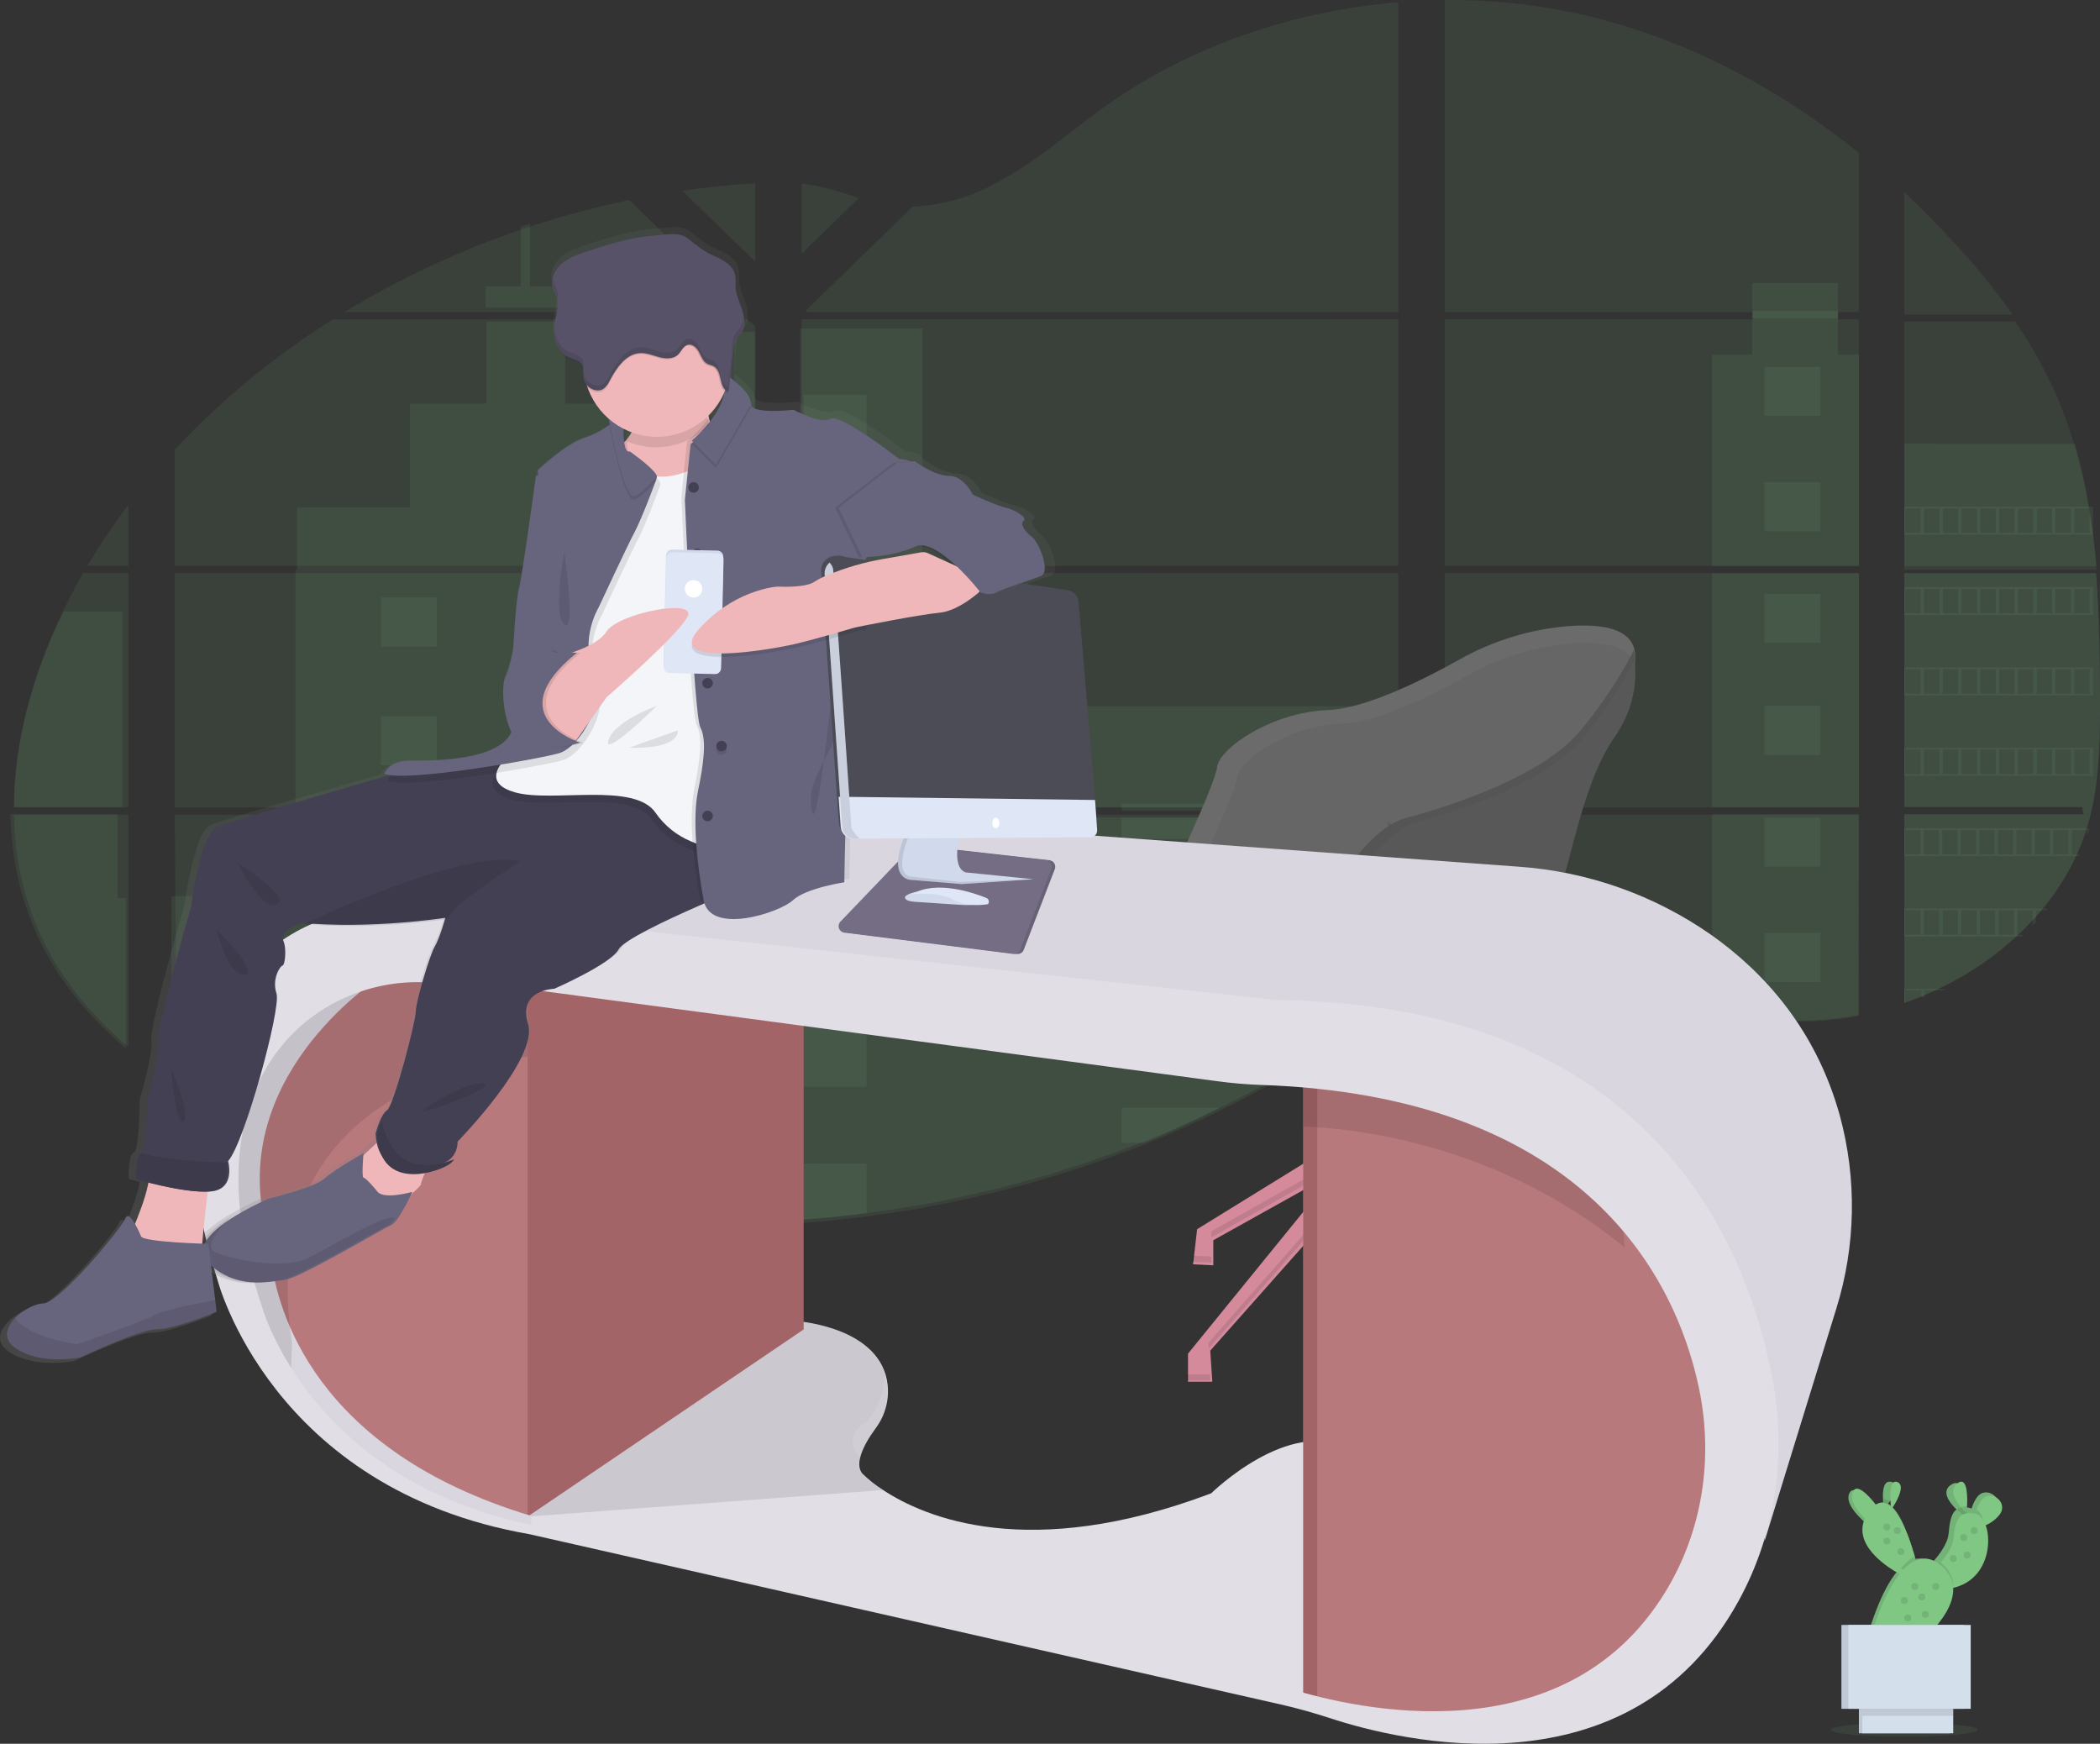<?xml version="1.0" encoding="UTF-8"?>
<svg width="601px" height="499px" viewBox="0 0 601 499" version="1.1" xmlns="http://www.w3.org/2000/svg" xmlns:xlink="http://www.w3.org/1999/xlink">
    <rect x="0" y="0" width="601" height="499" fill="#333333" stroke="none"/>
    <!-- Generator: Sketch 52.5 (67469) - http://www.bohemiancoding.com/sketch -->
    <title>undraw_on_the_office_fbfs</title>
    <desc>Created with Sketch.</desc>
    <defs>
        <linearGradient x1="49.993%" y1="100%" x2="49.993%" y2="-0.01%" id="linearGradient-1">
            <stop stop-color="#808080" stop-opacity="0.25" offset="0%"></stop>
            <stop stop-color="#808080" stop-opacity="0.12" offset="54%"></stop>
            <stop stop-color="#808080" stop-opacity="0.1" offset="100%"></stop>
        </linearGradient>
    </defs>
    <g id="1001" stroke="none" stroke-width="1" fill="none" fill-rule="evenodd">
        <g id="Desktop-HD-1440" transform="translate(-719, -76)">
            <g id="1-Header" transform="translate(120, -224)">
                <g id="undraw_on_the_office_fbfs" transform="translate(599, 300)">
                    <path d="M599.884,164 L545,164 L545,230.952 L595.872,230.952 C596.004,231.642 596.129,232.333 596.278,233.018 L545,233.018 L545,287 L545.257,286.916 C546.705,286.403 548.144,285.859 549.573,285.282 L550.492,284.903 C551.956,284.299 553.395,283.652 554.808,282.963 C555.315,282.729 555.817,282.482 556.312,282.23 C564.204,278.32 571.48,273.259 577.904,267.212 C578.089,267.05 578.262,266.881 578.429,266.719 C579.307,265.866 580.166,265.007 581.002,264.124 L581.921,263.139 C582.906,262.064 583.856,260.952 584.781,259.829 L585.187,259.336 C588.906,254.747 592.032,249.7 594.487,244.318 C594.565,244.156 594.631,243.988 594.702,243.825 C595.448,242.131 596.123,240.413 596.708,238.665 C596.959,237.926 597.197,237.187 597.406,236.448 C597.478,236.226 597.544,236.01 597.603,235.794 C600.648,225.07 601,213.927 601,202.843 C601,201.552 601,200.254 601,198.969 C601,194.493 600.934,189.958 600.851,185.482 C600.851,184.317 600.797,183.157 600.767,181.986 C600.696,179.01 600.588,176.039 600.445,173.071 C600.409,172.242 600.373,171.419 600.319,170.602 C600.319,170.127 600.272,169.653 600.242,169.178 C600.122,167.418 600.015,165.712 599.884,164 Z" id="Path" fill="#81C784" opacity="0.1"></path>
                    <path d="M545.018,90 L576,90 C570.921,82.907 565.412,76.134 559.505,69.721 C554.897,64.67 550.062,59.742 545,55 L545.018,90 Z" id="Path" fill="#81C784" opacity="0.1"></path>
                    <path d="M545,92.018 L545,163 L600,163 C600,162.794 599.964,162.582 599.946,162.394 C599.898,161.837 599.85,161.28 599.796,160.717 C599.742,160.153 599.67,159.408 599.598,158.748 C599.526,158.088 599.454,157.325 599.37,156.622 C599.286,155.919 599.214,155.199 599.124,154.49 C599.034,153.781 598.95,153.073 598.854,152.37 C598.758,151.667 598.668,150.953 598.56,150.25 C598.476,149.644 598.398,149.087 598.308,148.5 C598.182,147.676 598.05,146.846 597.912,146.028 C597.896,145.906 597.874,145.785 597.846,145.665 C596.853,139.647 595.502,133.694 593.801,127.839 C592.002,121.636 589.721,115.587 586.978,109.747 C584.019,103.57 580.586,97.636 576.71,92 L545,92.018 Z" id="Path" fill="#81C784" opacity="0.1"></path>
                    <path d="M413.457,163.998 L413.457,231.078 L532,231.078 L532,163.998 L413.457,163.998 Z M413.457,233.148 L413.457,278.572 C427.256,274.173 443.035,275.948 457.342,279.56 C468.418,282.364 479.211,286.18 490.27,288.925 C495.21,290.183 500.224,291.128 505.283,291.754 L506.526,291.886 C507.13,291.946 507.734,292.006 508.337,292.055 L510.148,292.181 L510.335,292.181 L511.144,292.181 C511.237,292.187 511.329,292.187 511.422,292.181 L512.4,292.217 L512.43,292.217 C512.895,292.217 513.366,292.217 513.836,292.253 L514.44,292.253 C514.905,292.253 515.376,292.253 515.847,292.253 L516.879,292.253 L517.712,292.253 C518.068,292.253 518.418,292.253 518.768,292.217 C519.336,292.217 519.903,292.169 520.476,292.127 L521.533,292.061 L522.837,291.958 C523.76,291.886 524.648,291.79 525.583,291.681 C525.945,291.639 526.314,291.597 526.676,291.543 L527.213,291.477 C528.125,291.356 529.024,291.212 529.936,291.061 C530.606,290.959 531.276,290.833 531.952,290.712 L531.952,233.148 L413.457,233.148 Z M501.625,89.298 L501.625,91.369 L413.457,91.369 L413.457,161.927 L532,161.927 L532,91.393 L526.054,91.393 L526.054,89.322 L532,89.322 L532,43.736 C508.941,25.216 481.988,10.71 451.969,4.011 C439.326,1.221 426.405,-0.122 413.457,0.009 L413.457,89.322 L501.625,89.298 Z M230.589,88.901 L231.006,89.298 L400.195,89.298 L400.195,0.629 C370.073,3.126 340.7,13.214 317.019,29.928 C305.64,37.951 295.42,47.461 282.653,53.618 C275.954,56.933 268.635,58.819 261.164,59.156 L230.589,88.901 Z M229.424,52.523 L229.424,72.596 L245.771,56.688 C239.692,54.594 234.899,53.161 229.4,52.547 L229.424,52.523 Z M228.881,305.049 L229.424,305.049 L229.424,349.047 C235.593,348.59 241.739,347.96 247.859,347.157 C275.23,343.64 302.051,336.713 327.691,326.537 C330.444,325.437 333.176,324.302 335.889,323.13 C337.696,322.347 339.492,321.545 341.279,320.722 C343.959,319.494 346.619,318.233 349.259,316.936 C360.942,311.211 372.211,304.683 382.985,297.399 C383.655,296.948 384.331,296.49 384.995,296.027 C386.331,295.104 387.657,294.173 388.973,293.234 C389.631,292.759 390.289,292.283 390.941,291.802 L392.281,290.779 C393.633,289.773 394.979,288.762 396.343,287.769 C397.605,286.866 398.879,285.964 400.171,285.121 L400.171,233.118 L264.26,233.118 C264.357,232.811 264.448,232.516 264.55,232.191 C264.442,232.504 264.345,232.793 264.254,233.118 L229.4,233.118 L229.4,305.037 L228.881,305.049 Z M229.424,91.381 L229.424,161.927 L400.195,161.927 L400.195,91.393 L229.424,91.381 Z M229.424,163.986 L229.424,231.078 L400.195,231.078 L400.195,163.998 L229.424,163.986 Z M195.282,54.587 L216.144,74.889 L216.144,52.433 C209.154,52.866 202.2,53.584 195.282,54.587 Z M50.016,163.998 L50.016,231.078 L216.144,231.078 L216.144,163.998 L50.016,163.998 Z M90.17,329.666 C115.35,339.224 141.678,345.453 168.48,348.192 L168.595,348.192 C173.662,348.726 178.742,349.139 183.837,349.432 L184.024,349.432 C194.703,350.034 205.423,350.172 216.126,349.775 L216.126,233.148 L50.016,233.148 L50.619,310.382 L90.17,329.666 Z M4,231.078 L36.766,231.078 L36.766,163.998 L23.806,163.998 C22.459,166.357 21.156,168.729 19.918,171.136 C19.254,172.416 18.608,173.71 17.98,175.018 C9.451,192.672 4.03,212.076 4,231.078 Z M4,233.148 C4.266,246.775 7.344,260.149 14.099,272.505 C19.713,282.768 27.512,291.766 36.742,299.59 L36.742,233.148 L4,233.148 Z M24.995,161.927 L36.742,161.927 L36.742,144.473 C32.508,150.066 28.594,155.894 25.019,161.927 L24.995,161.927 Z M98.597,89.322 L212.226,89.322 L212.637,88.925 L212.033,88.323 L180.082,57.248 C170.599,59.222 161.234,61.723 152.031,64.741 C151.162,65.024 150.293,65.343 149.43,65.614 C131.66,71.624 114.612,79.575 98.597,89.322 Z M50.016,128.667 L50.016,161.927 L195.711,161.927 L195.741,161.927 L216.162,161.927 L216.162,93.313 L213.832,91.423 L95.253,91.423 C78.628,101.844 63.423,114.362 50.016,128.667 Z" id="Shape" fill="#81C784" fill-rule="nonzero" opacity="0.1"></path>
                    <path d="M545,127 L545,162 L600,162 C600,161.795 599.964,161.584 599.946,161.397 C599.898,160.843 599.85,160.289 599.796,159.728 C599.742,159.168 599.67,158.426 599.598,157.77 C599.526,157.113 599.454,156.353 599.37,155.654 C599.286,154.955 599.214,154.238 599.124,153.533 C599.034,152.828 598.95,152.123 598.854,151.424 C598.758,150.725 598.668,150.014 598.56,149.315 C598.476,148.712 598.398,148.158 598.308,147.573 C598.182,146.754 598.05,145.928 597.912,145.115 C597.896,144.993 597.874,144.872 597.846,144.753 C596.853,138.765 595.502,132.843 593.801,127.018 L545,127 Z" id="Path" fill="#81C784" opacity="0.1"></path>
                    <path d="M599.884,164 L545,164 L545,230.952 L595.872,230.952 C596.004,231.642 596.129,232.333 596.278,233.018 L545,233.018 L545,287 L545.257,286.916 C546.705,286.403 548.144,285.859 549.573,285.282 L550.492,284.903 C551.956,284.299 553.395,283.652 554.808,282.963 C555.315,282.729 555.817,282.482 556.312,282.23 C564.204,278.32 571.48,273.259 577.904,267.212 C578.089,267.05 578.262,266.881 578.429,266.719 C579.307,265.866 580.166,265.007 581.002,264.124 L581.921,263.139 C582.906,262.064 583.856,260.952 584.781,259.829 L585.187,259.336 C588.906,254.747 592.032,249.7 594.487,244.318 C594.565,244.156 594.631,243.988 594.702,243.825 C595.448,242.131 596.123,240.413 596.708,238.665 C596.959,237.926 597.197,237.187 597.406,236.448 C597.478,236.226 597.544,236.01 597.603,235.794 C600.648,225.07 601,213.927 601,202.843 C601,201.552 601,200.254 601,198.969 C601,194.493 600.934,189.958 600.851,185.482 C600.851,184.317 600.797,183.157 600.767,181.986 C600.696,179.01 600.588,176.039 600.445,173.071 C600.409,172.242 600.373,171.419 600.319,170.602 C600.319,170.127 600.272,169.653 600.242,169.178 C600.122,167.418 600.015,165.712 599.884,164 Z" id="Path" fill="#81C784" opacity="0.1"></path>
                    <polygon id="Path" fill="#81C784" opacity="0.1" points="490 101.49 490 162 532 162 532 101.49 526.016 101.49 526.016 81 501.428 81 501.428 101.49"></polygon>
                    <rect id="Rectangle" fill="#81C784" opacity="0.1" x="490" y="164" width="42" height="67"></rect>
                    <path d="M532,233 L490,233 L490,288.643 C494.97,289.896 500.016,290.839 505.106,291.466 L506.358,291.598 C506.965,291.664 507.573,291.718 508.181,291.766 L510.003,291.892 C510.064,291.892 510.131,291.892 510.192,291.892 C510.459,291.892 510.733,291.892 511.006,291.928 L511.286,291.928 C511.614,291.928 511.942,291.928 512.276,291.964 C512.744,291.964 513.218,291.964 513.692,292 L514.299,292 C514.773,292 515.241,292 515.715,292 L516.754,292 L517.593,292 L518.662,291.964 C519.227,291.964 519.805,291.916 520.376,291.874 L521.433,291.808 L522.752,291.706 C523.675,291.628 524.575,291.538 525.51,291.43 L526.61,291.291 L527.151,291.225 C528.069,291.099 528.974,290.967 529.891,290.811 C530.572,290.709 531.24,290.583 531.921,290.463 L532,233 Z" id="Path" fill="#81C784" opacity="0.1"></path>
                    <rect id="Rectangle" fill="#81C784" opacity="0.1" x="229" y="94" width="35" height="68"></rect>
                    <polygon id="Path" fill="#81C784" opacity="0.1" points="229 164 229 231 400 231 400 202.102 308.916 202.102 308.916 219.151 263.449 219.151 263.449 164"></polygon>
                    <path d="M229,305.94 L229.542,305.94 L229.542,350 C235.699,349.534 241.832,348.903 247.941,348.108 C275.266,344.573 302.041,337.626 327.639,327.43 C334.965,324.489 342.141,321.287 349.165,317.824 C360.825,312.09 372.071,305.551 382.824,298.256 C385.511,296.432 388.156,294.566 390.758,292.657 C392.566,291.325 394.373,289.969 396.18,288.649 C397.44,287.745 398.711,286.841 400,285.992 L400,233.922 L264.34,233.922 C264.436,233.615 264.527,233.319 264.623,233 C264.521,233.307 264.418,233.603 264.328,233.922 L229.542,233.922 L229.542,305.91 L229,305.94 Z" id="Path" fill="#81C784" opacity="0.1"></path>
                    <path d="M139,88 L162,88 L162,81.953 L151.695,81.953 L151.695,64 C150.803,64.276 149.912,64.588 149.026,64.852 L149.026,81.953 L139,81.953 L139,88 Z" id="Path" fill="#81C784" opacity="0.1"></path>
                    <polygon id="Path" fill="#81C784" opacity="0.1" points="85 163 195.491 163 195.454 163 195.509 163 216 163 216 94.981 210.196 94.981 210.196 145.267 183.657 145.267 183.657 115.507 161.73 115.507 161.73 92 139.227 92 139.227 115.507 117.306 115.507 117.306 145.261 85 145.261"></polygon>
                    <path d="M84.587,163 L84.587,230.44 L215,230.44 L215,163 L84.587,163 Z M89.141,329.557 C114.302,339.166 140.609,345.428 167.391,348.183 L167.506,348.183 C172.569,348.719 177.645,349.135 182.736,349.429 L182.923,349.429 C193.593,350.034 204.306,350.173 215,349.774 L215,232.521 L84.587,232.521 L84.587,256.429 L49,256.429 L49.187,309.806 L89.141,329.557 Z" id="Shape" fill="#81C784" fill-rule="nonzero" opacity="0.1"></path>
                    <path d="M33.682,233 L3,233 C3.268,246.741 6.377,260.227 13.179,272.688 C18.837,283.042 26.704,292.11 36,300 L36,256.98 L33.682,256.98 L33.682,233 Z" id="Path" fill="#81C784" opacity="0.1"></path>
                    <path d="M4,231 L35,231 L35,175 L18.225,175 C9.546,192.635 4.031,212.019 4,231 Z" id="Path" fill="#81C784" opacity="0.1"></path>
                    <rect id="Rectangle" fill="#81C784" opacity="0.1" x="230" y="113" width="18" height="21"></rect>
                    <rect id="Rectangle" fill="#81C784" opacity="0.1" x="230" y="158" width="18" height="4"></rect>
                    <rect id="Rectangle" fill="#81C784" opacity="0.1" x="230" y="163" width="18" height="15"></rect>
                    <rect id="Rectangle" fill="#81C784" opacity="0.1" x="230" y="201" width="18" height="21"></rect>
                    <rect id="Rectangle" fill="#81C784" opacity="0.1" x="230" y="245" width="18" height="21"></rect>
                    <polygon id="Path" fill="#81C784" opacity="0.1" points="229.544 306.126 229 306.126 229.544 306.126 229.544 311 248 311 248 290 229.544 290"></polygon>
                    <path d="M230,333 L230,349 C236.024,348.545 242.024,347.929 248,347.152 L248,333.029 L230,333 Z" id="Path" fill="#81C784" opacity="0.1"></path>
                    <rect id="Rectangle" fill="#81C784" opacity="0.1" x="321" y="230" width="79" height="2"></rect>
                    <rect id="Rectangle" fill="#81C784" opacity="0.1" x="321" y="234" width="79" height="6"></rect>
                    <rect id="Rectangle" fill="#81C784" opacity="0.1" x="321" y="259" width="79" height="10"></rect>
                    <path d="M321,288 L321,298 L382.65,298 C385.328,296.105 387.971,294.161 390.58,292.166 C392.387,290.785 394.193,289.374 396,288.006 L321,288 Z" id="Path" fill="#81C784" opacity="0.1"></path>
                    <path d="M321,317 L321,327 L327.487,327 C334.806,323.947 341.977,320.614 349,317 L321,317 Z" id="Path" fill="#81C784" opacity="0.1"></path>
                    <rect id="Rectangle" fill="#81C784" opacity="0.1" transform="translate(177, 178) rotate(-180) translate(-177, -178) " x="169" y="171" width="16" height="14"></rect>
                    <rect id="Rectangle" fill="#81C784" opacity="0.1" transform="translate(513, 112) rotate(-180) translate(-513, -112) " x="505" y="105" width="16" height="14"></rect>
                    <rect id="Rectangle" fill="#81C784" opacity="0.1" transform="translate(513, 145) rotate(-180) translate(-513, -145) " x="505" y="138" width="16" height="14"></rect>
                    <rect id="Rectangle" fill="#81C784" opacity="0.1" transform="translate(513, 177) rotate(-180) translate(-513, -177) " x="505" y="170" width="16" height="14"></rect>
                    <rect id="Rectangle" fill="#81C784" opacity="0.1" transform="translate(513, 209) rotate(-180) translate(-513, -209) " x="505" y="202" width="16" height="14"></rect>
                    <rect id="Rectangle" fill="#81C784" opacity="0.1" transform="translate(513, 241) rotate(-180) translate(-513, -241) " x="505" y="234" width="16" height="14"></rect>
                    <rect id="Rectangle" fill="#81C784" opacity="0.1" transform="translate(513, 274) rotate(-180) translate(-513, -274) " x="505" y="267" width="16" height="14"></rect>
                    <rect id="Rectangle" fill="#81C784" opacity="0.1" transform="translate(117, 178) rotate(-180) translate(-117, -178) " x="109" y="171" width="16" height="14"></rect>
                    <rect id="Rectangle" fill="#81C784" opacity="0.1" transform="translate(177, 212) rotate(-180) translate(-177, -212) " x="169" y="205" width="16" height="14"></rect>
                    <rect id="Rectangle" fill="#81C784" opacity="0.1" transform="translate(117, 212) rotate(-180) translate(-117, -212) " x="109" y="205" width="16" height="14"></rect>
                    <rect id="Rectangle" fill="#81C784" opacity="0.1" transform="translate(177, 246) rotate(-180) translate(-177, -246) " x="169" y="239" width="16" height="14"></rect>
                    <rect id="Rectangle" fill="#81C784" opacity="0.1" transform="translate(117, 246) rotate(-180) translate(-117, -246) " x="109" y="239" width="16" height="14"></rect>
                    <rect id="Rectangle" fill="#81C784" opacity="0.1" transform="translate(177, 279) rotate(-180) translate(-177, -279) " x="169" y="272" width="16" height="14"></rect>
                    <rect id="Rectangle" fill="#81C784" opacity="0.1" transform="translate(117, 279) rotate(-180) translate(-117, -279) " x="109" y="272" width="16" height="14"></rect>
                    <rect id="Rectangle" fill="#81C784" opacity="0.1" transform="translate(177, 314) rotate(-180) translate(-177, -314) " x="169" y="307" width="16" height="14"></rect>
                    <rect id="Rectangle" fill="#81C784" opacity="0.1" transform="translate(117, 314) rotate(-180) translate(-117, -314) " x="109" y="307" width="16" height="14"></rect>
                    <polygon id="Path" fill="#81C784" opacity="0.1" points="185 350 185 341 169 341 169 348.72"></polygon>
                    <path d="M545,145 L545,153 L599,153 L599,145 L545,145 Z M593.623,145.506 L598.026,145.506 L598.026,152.5 L593.598,152.5 L593.623,145.506 Z M588.245,145.506 L592.673,145.506 L592.673,152.5 L588.227,152.5 L588.245,145.506 Z M582.88,145.506 L587.308,145.506 L587.308,152.5 L582.88,152.5 L582.88,145.506 Z M577.503,145.506 L581.931,145.506 L581.931,152.5 L577.503,152.5 L577.503,145.506 Z M572.132,145.506 L576.59,145.506 L576.59,152.5 L572.162,152.5 L572.132,145.506 Z M566.754,145.506 L571.182,145.506 L571.182,152.5 L566.754,152.5 L566.754,145.506 Z M561.377,145.506 L565.805,145.506 L565.805,152.5 L561.377,152.5 L561.377,145.506 Z M556.006,145.506 L560.434,145.506 L560.434,152.5 L556.006,152.5 L556.006,145.506 Z M550.635,145.506 L555.063,145.506 L555.063,152.5 L550.635,152.5 L550.635,145.506 Z M545.263,145.506 L549.691,145.506 L549.691,152.5 L545.263,152.5 L545.263,145.506 Z" id="Shape" fill="#81C784" fill-rule="nonzero" opacity="0.1"></path>
                    <path d="M545,168 L545,176 L599,176 L599,168 L545,168 Z M593.623,168.506 L598.026,168.506 L598.026,175.494 L593.598,175.494 L593.623,168.506 Z M588.245,168.506 L592.673,168.506 L592.673,175.494 L588.227,175.494 L588.245,168.506 Z M582.88,168.506 L587.308,168.506 L587.308,175.494 L582.88,175.494 L582.88,168.506 Z M577.503,168.506 L581.931,168.506 L581.931,175.494 L577.503,175.494 L577.503,168.506 Z M572.132,168.506 L576.59,168.506 L576.59,175.494 L572.162,175.494 L572.132,168.506 Z M566.754,168.506 L571.182,168.506 L571.182,175.494 L566.754,175.494 L566.754,168.506 Z M561.377,168.506 L565.805,168.506 L565.805,175.494 L561.377,175.494 L561.377,168.506 Z M556.006,168.506 L560.434,168.506 L560.434,175.494 L556.006,175.494 L556.006,168.506 Z M550.635,168.506 L555.063,168.506 L555.063,175.494 L550.635,175.494 L550.635,168.506 Z M545.263,168.506 L549.691,168.506 L549.691,175.494 L545.263,175.494 L545.263,168.506 Z" id="Shape" fill="#81C784" fill-rule="nonzero" opacity="0.1"></path>
                    <path d="M545,191 L545,199 L599,199 L599,191 L545,191 Z M593.623,191.501 L598.026,191.501 L598.026,198.499 L593.598,198.499 L593.623,191.501 Z M588.245,191.501 L592.673,191.501 L592.673,198.499 L588.227,198.499 L588.245,191.501 Z M582.88,191.501 L587.308,191.501 L587.308,198.499 L582.88,198.499 L582.88,191.501 Z M577.503,191.501 L581.931,191.501 L581.931,198.499 L577.503,198.499 L577.503,191.501 Z M572.132,191.501 L576.59,191.501 L576.59,198.499 L572.162,198.499 L572.132,191.501 Z M566.754,191.501 L571.182,191.501 L571.182,198.499 L566.754,198.499 L566.754,191.501 Z M561.377,191.501 L565.805,191.501 L565.805,198.499 L561.377,198.499 L561.377,191.501 Z M556.006,191.501 L560.434,191.501 L560.434,198.499 L556.006,198.499 L556.006,191.501 Z M550.635,191.501 L555.063,191.501 L555.063,198.499 L550.635,198.499 L550.635,191.501 Z M545.263,191.501 L549.691,191.501 L549.691,198.499 L545.263,198.499 L545.263,191.501 Z" id="Shape" fill="#81C784" fill-rule="nonzero" opacity="0.1"></path>
                    <path d="M545,214 L545,222 L599,222 L599,214 L545,214 Z M593.623,214.501 L598.026,214.501 L598.026,221.499 L593.598,221.499 L593.623,214.501 Z M588.245,214.501 L592.673,214.501 L592.673,221.499 L588.227,221.499 L588.245,214.501 Z M582.88,214.501 L587.308,214.501 L587.308,221.499 L582.88,221.499 L582.88,214.501 Z M577.503,214.501 L581.931,214.501 L581.931,221.499 L577.503,221.499 L577.503,214.501 Z M572.132,214.501 L576.59,214.501 L576.59,221.499 L572.162,221.499 L572.132,214.501 Z M566.754,214.501 L571.182,214.501 L571.182,221.499 L566.754,221.499 L566.754,214.501 Z M561.377,214.501 L565.805,214.501 L565.805,221.499 L561.377,221.499 L561.377,214.501 Z M556.006,214.501 L560.434,214.501 L560.434,221.499 L556.006,221.499 L556.006,214.501 Z M550.635,214.501 L555.063,214.501 L555.063,221.499 L550.635,221.499 L550.635,214.501 Z M545.263,214.501 L549.691,214.501 L549.691,221.499 L545.263,221.499 L545.263,214.501 Z" id="Shape" fill="#81C784" fill-rule="nonzero" opacity="0.1"></path>
                    <path d="M545,237 L545,245 L595.071,245 C595.143,244.835 595.216,244.665 595.282,244.5 L592.951,244.5 L592.951,237.506 L597.293,237.506 L597.293,239.242 C597.547,238.499 597.789,237.756 598,237 L545,237 Z M587.648,237.506 L592.014,237.506 L592.014,244.482 L587.63,244.482 L587.648,237.506 Z M582.357,237.506 L586.724,237.506 L586.724,244.482 L582.357,244.482 L582.357,237.506 Z M577.054,237.506 L581.421,237.506 L581.421,244.482 L577.054,244.482 L577.054,237.506 Z M571.757,237.506 L576.154,237.506 L576.154,244.482 L571.787,244.482 L571.757,237.506 Z M566.454,237.506 L570.821,237.506 L570.821,244.482 L566.454,244.482 L566.454,237.506 Z M561.151,237.506 L565.517,237.506 L565.517,244.482 L561.151,244.482 L561.151,237.506 Z M555.854,237.506 L560.221,237.506 L560.221,244.482 L555.854,244.482 L555.854,237.506 Z M550.557,237.506 L554.924,237.506 L554.924,244.482 L550.557,244.482 L550.557,237.506 Z M545.26,237.506 L549.627,237.506 L549.627,244.482 L545.26,244.482 L545.26,237.506 Z" id="Shape" fill="#81C784" fill-rule="nonzero" opacity="0.1"></path>
                    <path d="M545,260 L545,268 L578.564,268 C578.759,267.835 578.929,267.658 579.106,267.499 L577.321,267.499 L577.321,260.519 L581.725,260.519 L581.725,264.885 L582.669,263.878 L582.669,260.519 L585.586,260.519 C585.726,260.348 585.86,260.177 586,260.018 L545,260 Z M571.98,260.501 L576.414,260.501 L576.414,267.499 L572.011,267.499 L571.98,260.501 Z M566.633,260.501 L571.036,260.501 L571.036,267.499 L566.633,267.499 L566.633,260.501 Z M561.286,260.501 L565.689,260.501 L565.689,267.499 L561.286,267.499 L561.286,260.501 Z M555.944,260.501 L560.348,260.501 L560.348,267.499 L555.944,267.499 L555.944,260.501 Z M550.603,260.501 L555.006,260.501 L555.006,267.499 L550.603,267.499 L550.603,260.501 Z M545.262,260.501 L549.665,260.501 L549.665,267.499 L545.262,267.499 L545.262,260.501 Z" id="Shape" fill="#81C784" fill-rule="nonzero" opacity="0.1"></path>
                    <path d="M545,283 L545,287 C545.093,286.98 545.184,286.955 545.272,286.924 L545.272,283.393 L549.851,283.393 L549.851,285.542 L550.826,285.224 L550.826,283.414 L555.404,283.414 L555.404,283.615 C555.942,283.419 556.474,283.212 557,283.005 L545,283 Z" id="Path" fill="#81C784" opacity="0.1"></path>
                    <path d="M229,305 L229.543,305 L229,305 Z M264.374,232.992 C264.471,232.685 264.561,232.389 264.664,232.064 C264.561,232.377 264.465,232.685 264.374,232.992 Z M501.587,89 L501.587,91.073 L526,91.073 L526,89 L501.587,89 Z M229,305 L229.543,305 L229,305 Z M264.374,232.992 C264.471,232.685 264.561,232.389 264.664,232.064 C264.561,232.377 264.465,232.685 264.374,232.992 Z M229,305 L229.543,305 L229,305 Z M264.374,232.992 C264.471,232.685 264.561,232.389 264.664,232.064 C264.561,232.377 264.465,232.685 264.374,232.992 Z" id="Shape" fill="#81C784" fill-rule="nonzero" opacity="0.1"></path>
                    <ellipse id="Oval" fill="#81C784" opacity="0.1" cx="545" cy="495" rx="21" ry="2"></ellipse>
                    <polygon id="Path" fill="#D48A9B" points="403 323 392.846 322.422 392.159 292.234 392 285.044 402.712 283 402.783 292.27"></polygon>
                    <polygon id="Path" fill="#D48A9B" points="396.155 318.723 342.605 351.752 341.447 361.802 347.236 362.089 347.236 354.911 382.261 335.384 340 387.359 340 395.4 346.947 395.4 346.368 386.498 395.287 331.364 401.365 331.938 452.895 389.944 454.053 399.713 461 400 459.842 389.944 419.028 339.404 446.238 358.069 446.816 366.11 452.316 366.397 451.737 356.633 399.918 317"></polygon>
                    <path d="M327.581,260.457 C332.665,254.15 336.927,247.226 340.265,239.851 C343.969,231.679 348.032,222.243 348.341,219.451 C348.947,214.228 363.766,203.783 380.063,203.203 C390.692,202.822 407.251,194.553 417.497,188.841 C427.136,183.378 437.854,180.077 448.904,179.17 C460.891,178.269 472.163,180.614 466.487,194.481 L390.274,286.491 C390.274,286.491 325.277,297.909 321.269,279.552 C321.045,278.626 320.734,277.724 320.341,276.856 C319.583,275.121 319.383,270.594 327.581,260.457 Z" id="Path" fill="#6B6B6B"></path>
                    <path d="M333.883,262.056 C338.978,255.693 343.262,248.721 346.636,241.302 C350.076,233.676 353.728,225.127 354.018,222.538 C354.573,217.561 368.708,207.6 384.232,207.045 C394.354,206.683 410.125,198.804 419.878,193.356 C429.066,188.154 439.278,185.016 449.802,184.161 C461.216,183.304 471.953,185.543 466.569,198.762 L406.388,286.847 C406.388,286.847 332.151,297.375 328.222,279.957 C327.988,279.032 327.679,278.128 327.298,277.254 C326.61,275.528 326.514,271.299 333.883,262.056 Z" id="Path" fill="#515151" opacity="0.2"></path>
                    <path d="M403,292 C399.535,292 395.884,292 392.162,291.965 L392,284.98 L402.928,283 L403,292 Z" id="Path" fill="#000000" opacity="0.1"></path>
                    <g id="Group" opacity="0.1" transform="translate(339, 328)" fill="#000000">
                        <polygon id="Path" points="106.853 27.529 79.602 8.652 82.724 12.555 106.853 29.272 107.432 37.404 112.941 37.694 112.838 35.946 107.432 35.661"></polygon>
                        <polygon id="Path" points="7.7 24.335 7.7 26.077 40.212 7.775 42.779 4.586"></polygon>
                        <polygon id="Path" points="0.453 65.284 0.453 67.027 7.411 67.027 7.296 65.284"></polygon>
                        <polygon id="Path" points="7.7 31.595 2.096 31.317 1.902 33.047 7.7 33.338"></polygon>
                        <polygon id="Path" points="114.68 69.646 113.52 59.766 61.912 1.101 55.824 0.52 6.831 56.281 6.933 57.909 55.824 2.263 61.912 2.844 113.52 61.509 114.68 71.389 121.638 71.679 121.438 69.925"></polygon>
                    </g>
                    <path d="M397,235 C397,235 410.371,244.885 404.518,244.999 C398.665,245.113 397,235 397,235 Z" id="Path" fill="#000000" opacity="0.1"></path>
                    <path d="M340,289.892 C340,289.892 362.47,288.153 370.878,271.926 C370.878,271.926 387.984,238.015 401.907,234.248 C415.83,230.481 441.628,222.077 452.355,209.037 C463.083,195.997 467.583,186 467.583,186 C467.583,186 470.349,196.553 461.633,208.995 C452.917,221.438 449.746,240.599 443.657,260.914 C437.569,281.229 435.249,289.288 424.232,290.496 C415.926,291.371 372.014,290.93 351.017,290.496 C344.15,290.308 340,289.892 340,289.892 Z" id="Path" fill="#2E2E2E"></path>
                    <path d="M340,289.892 C340,289.892 362.47,288.153 370.878,271.926 C370.878,271.926 387.984,238.015 401.907,234.248 C415.83,230.481 441.628,222.077 452.355,209.037 C463.083,195.997 467.583,186 467.583,186 C467.583,186 470.349,196.553 461.633,208.995 C452.917,221.438 449.746,240.599 443.657,260.914 C437.569,281.229 435.249,289.288 424.232,290.496 C415.926,291.371 372.014,290.93 351.017,290.496 C344.15,290.308 340,289.892 340,289.892 Z" id="Path" fill="#F1F1F1" opacity="0.2"></path>
                    <path d="M346,288.959 C346,288.959 367.419,287.285 375.43,271.67 C375.43,271.67 391.742,239.049 405.005,235.425 C418.269,231.802 442.869,223.709 453.096,211.166 C463.324,198.622 467.607,189 467.607,189 C467.607,189 470.227,199.198 461.939,211.166 C453.651,223.134 450.609,241.556 444.802,261.076 C438.996,280.597 436.791,288.401 426.286,289.517 C418.371,290.357 376.515,289.931 356.499,289.517 C349.957,289.391 346,288.959 346,288.959 Z" id="Path" fill="#585858"></path>
                    <path d="M328,281.087 C328,281.087 339.854,285.817 346.585,283.223 C353.317,280.629 370,273 370,273 C370,273 341.902,274.856 328,281.087 Z" id="Path" fill="#000000" opacity="0.1"></path>
                    <path d="M407,492 C407,492 373.266,490.195 365.044,485.383 C356.822,480.57 345.182,480.57 345.122,480.57 L210.802,451.393 L154.961,438.158 L145,436.853 L177.901,399.338 L178.903,398.905 L227.403,378 C227.403,378 249.136,379.203 253.428,393.316 C253.722,394.311 253.924,395.329 254.032,396.36 C254.482,400.762 253.259,405.171 250.603,408.717 C248.888,411.051 246.782,414.366 246.118,417.283 C245.743,418.932 245.828,420.454 246.721,421.615 C248.532,423.406 250.532,424.998 252.686,426.361 C264.512,434.182 294.406,447.068 346.631,427.33 C346.631,427.33 368.968,405.372 385.871,414.697 C402.774,424.021 407,492 407,492 Z" id="Path" fill="#E1DEE5"></path>
                    <path d="M246.025,417.32 C245.651,418.97 245.736,420.494 246.628,421.656 C248.438,423.449 250.436,425.042 252.588,426.407 L151,434 L178.843,398.925 L227.302,378 C227.302,378 249.017,379.204 253.305,393.331 C253.599,394.326 253.801,395.346 253.909,396.378 C254.359,400.783 253.136,405.197 250.483,408.746 C248.794,411.082 246.689,414.4 246.025,417.32 Z" id="Path" fill="#000000" opacity="0.1"></path>
                    <polygon id="Path" fill="#A36468" points="146.775 279 230 280.809 230 380.438 150.997 434 132 416.51 135.92 358.611 132 304.632"></polygon>
                    <path d="M100,261.632 L197.11,231.645 C198.856,231.11 200.685,230.905 202.505,231.041 L434.492,248.006 C454.334,249.371 473.432,256.121 489.738,267.533 C504.752,278.145 519.621,294.434 526.504,319.1 C531.483,337.301 531.137,356.553 525.509,374.563 L505.017,441 C505.017,441 520.386,296.65 366.994,289.403 L100,261.632 Z" id="Path" fill="#D9D6DF"></path>
                    <path d="M151,276.738 L151,437 C151,437 124.178,433.249 119.41,428.043 C115.497,423.772 92.831,411.734 82.995,399.334 C80.839,396.616 79.296,393.898 78.706,391.198 C75.414,376.291 62,341.065 62,341.065 L65.645,306.637 L80.833,284.288 L110.297,271 L133.078,271 L151,276.738 Z" id="Path" fill="#B8797D"></path>
                    <path d="M109.632,279 C109.632,279 66.198,306.102 75.701,349.713 C76.476,353.266 77.148,356.838 77.589,360.451 C79.326,374.557 89.749,415.09 152,433.784 L152,438 L125.593,430.67 L107.665,420.835 L93.98,408.621 L77.25,388.312 L69.485,371.75 L66.64,349.936 L65,325.032 L69.001,303.669 L78.437,289.769 L89.937,280.873 L109.632,279 Z" id="Path" fill="#D9D6DF"></path>
                    <path d="M151,276.792 L151,302.42 C131.986,304.484 73.117,316.384 83.571,384.384 L82.994,400 C80.838,397.268 79.295,394.536 78.705,391.822 C75.413,376.837 62,341.429 62,341.429 L65.645,306.822 L80.831,284.357 L110.294,271 L133.074,271 L151,276.792 Z" id="Path" fill="#000000" opacity="0.1"></path>
                    <path d="M250.52,408.422 C248.826,410.759 246.743,414.078 246.087,417 C243.485,413.988 242.924,410.524 246.684,407.783 C251.392,404.325 252.961,398.325 253.313,393 C253.603,393.996 253.803,395.016 253.91,396.048 C254.355,400.456 253.145,404.871 250.52,408.422 Z" id="Path" fill="#FFFFFF" opacity="0.1"></path>
                    <path d="M493,425.063 L481.6,464.003 L455.8,489.359 L423.4,496 L373,486.944 L373,306.735 C373,306.735 381.7,301 382.6,301 C383.5,301 407.8,304.924 407.8,304.924 L462.82,344.63 L465.1,346.279 L489.7,383.105 L493,425.063 Z" id="Path" fill="#B8797D"></path>
                    <polygon id="Path" fill="#A36468" points="373 298 373 486.123 377 487 377 298"></polygon>
                    <path d="M465,357 C428.564,327.298 388.06,322.93 373,322.388 L373,306.724 C373,306.724 381.805,301 382.716,301 C383.627,301 408.221,304.916 408.221,304.916 L463.907,344.541 L465,357 Z" id="Path" fill="#000000" opacity="0.1"></path>
                    <path d="M365.463,286.176 L138.726,261.439 L113.243,260.087 C97.151,259.157 81.527,265.689 70.885,277.796 C57.613,293.06 47.58,319.988 62.234,366.223 C62.234,366.223 77.515,426.153 151.522,439.029 L366.561,487.761 C371.327,488.841 376.032,490.175 380.678,491.689 C400.2,498.103 466.346,514.719 497.506,458.233 C508.184,438.866 511.382,416.282 507.267,394.544 C499.768,354.783 471.456,287.311 365.463,286.176 Z M476.547,455.651 C447.469,503.026 387.549,488.926 369.535,483.363 C365.125,481.999 360.66,480.811 356.142,479.845 L157.5,437.345 C89.062,426.105 74.927,373.777 74.927,373.777 C63.374,339.386 68.424,317.194 77.763,303.148 C87.542,288.445 104.567,280.221 122.208,281.114 L145.688,282.321 L348.492,309.417 C352.594,309.966 356.727,310.328 360.865,310.467 C451.052,313.526 479.111,363.121 486.242,397.301 C490.429,417.278 487.244,438.238 476.547,455.651 Z" id="Shape" fill="#E1DEE5" fill-rule="nonzero"></path>
                    <path d="M2.552,386.835 C9.988,391.801 21.276,389.438 21.276,389.438 C21.276,389.438 38.303,381.392 43.335,381.392 C48.366,381.392 60.603,376.42 60.603,376.42 L60.186,373.069 L58.942,362.974 C66.691,369.001 75.304,366.921 79.544,366.481 C84.099,366.011 108.434,351.577 110.777,350.624 C111.411,350.371 112.154,349.545 112.909,348.479 C114.477,346.087 115.854,343.576 117.029,340.969 C118.551,339.631 119.662,338.558 119.584,338.323 C119.505,338.088 120.188,336.328 121.075,334.345 C124.53,333.743 127.508,332.465 128.456,331.693 C130.036,330.432 130.931,328.504 130.872,326.486 C130.872,326.486 154.616,302.589 151.493,292.65 C148.37,282.712 159.17,282.471 159.17,282.471 C159.17,282.471 175.713,275.371 178.015,271.116 C179.434,268.494 191.846,262.738 201.184,258.7 L202.332,258.206 C205.956,266.131 224.366,260.014 227.99,256.681 C231.825,253.131 243.09,251.474 243.09,251.474 C243.09,251.474 243.573,205.066 247.167,199.171 C248.876,196.369 249.287,187.207 249.244,178.36 C249.244,178.046 249.244,177.757 249.244,177.42 C254.282,176.437 266.265,174.165 271.828,173.616 C275.355,173.267 279.034,171.073 281.854,168.939 L282.187,169.355 C283.156,169.752 284.203,169.924 285.249,169.856 C286.175,169.959 287.111,169.785 287.937,169.355 C290.099,168.15 298.011,165.805 300.886,164.624 C303.762,163.443 300.409,154.921 298.253,153.263 C296.097,151.606 294.629,149.478 295.837,148.532 C297.045,147.586 292.962,145.217 290.564,144.741 C288.166,144.265 280.973,140.956 280.973,140.956 C280.973,140.956 278.333,135.532 274.021,135.532 C269.708,135.532 263.946,131.271 263.946,131.271 C263.71,129.378 259.15,129.143 259.15,129.143 C259.15,129.143 241.888,115.884 239.007,117.547 C236.126,119.21 228.219,114.943 228.219,114.943 C228.219,114.943 218.513,116.028 216.23,114.244 C216.209,113.658 215.997,113.095 215.626,112.641 C215.112,111.038 212.606,108.844 210.19,107.018 C210.374,105.886 210.467,104.741 210.468,103.594 C210.468,103.1 210.468,102.606 210.413,102.118 C210.413,102.033 210.413,101.955 210.413,101.871 L210.758,98.538 C210.781,97.442 211.067,96.367 211.591,95.404 C211.996,94.801 212.594,94.289 213.047,93.692 C213.152,93.551 213.249,93.405 213.337,93.252 L213.409,93.125 C213.475,93.01 213.536,92.891 213.59,92.77 L213.645,92.649 C213.778,92.322 213.881,91.983 213.953,91.637 L213.953,91.558 C213.983,91.402 214.007,91.245 214.025,91.082 C214.022,91.06 214.022,91.038 214.025,91.016 C214.124,89.639 213.939,88.257 213.482,86.954 C212.763,84.718 211.639,82.56 211.519,80.228 C211.458,79.07 211.651,77.889 211.398,76.756 C210.794,74.17 208.154,72.537 205.587,71.452 C202.042,69.97 200.254,68.348 197.409,66.142 C194.993,64.274 190.995,65.214 187.95,65.407 C180.992,65.853 174.125,67.945 167.578,70.102 C165.035,70.946 162.443,71.91 160.462,73.628 C159.129,74.76 158.212,76.304 157.859,78.016 C157.791,78.414 157.764,78.818 157.781,79.221 C157.781,79.257 157.781,79.293 157.781,79.324 C157.781,79.48 157.781,79.631 157.835,79.782 C157.832,79.832 157.832,79.882 157.835,79.932 C157.865,80.116 157.909,80.298 157.968,80.475 C158.246,81.349 158.759,82.138 159.055,83.006 C159.122,83.203 159.177,83.405 159.218,83.609 C159.218,83.609 159.218,83.651 159.218,83.669 C159.26,83.862 159.291,84.049 159.315,84.272 C159.581,86.423 158.783,88.672 158.433,90.865 C158.385,91.173 158.348,91.468 158.324,91.806 C158.219,93.075 158.332,94.353 158.656,95.585 C158.654,95.598 158.654,95.613 158.656,95.627 C158.693,95.777 158.747,95.928 158.795,96.073 C158.812,96.138 158.832,96.202 158.856,96.266 C158.898,96.392 158.952,96.519 159.001,96.639 L159.103,96.892 C159.152,97.001 159.206,97.109 159.26,97.218 C159.315,97.326 159.351,97.399 159.399,97.483 C159.449,97.582 159.503,97.679 159.562,97.772 C159.617,97.869 159.677,97.959 159.738,98.05 C159.798,98.14 159.852,98.224 159.919,98.309 C159.985,98.393 160.058,98.496 160.13,98.586 L160.317,98.815 L160.571,99.08 L160.77,99.279 L161.066,99.532 C161.139,99.586 161.199,99.647 161.272,99.695 C161.344,99.743 161.519,99.87 161.646,99.948 L161.821,100.069 C162.015,100.183 162.22,100.286 162.425,100.382 C163.802,100.985 165.542,101.232 166.37,102.443 C166.567,102.726 166.705,103.046 166.774,103.383 C166.774,103.462 166.774,103.546 166.774,103.625 L166.774,103.836 C166.774,104.535 166.823,105.228 166.895,105.909 C166.89,106.284 166.912,106.658 166.961,107.03 C167.002,107.31 167.079,107.584 167.191,107.843 C168.158,112.606 170.712,116.902 174.439,120.03 C174.511,120.398 174.596,120.826 174.687,121.308 C172.576,122.888 170.219,124.11 167.71,124.924 C161.954,126.606 153.818,134.362 153.818,134.362 C153.818,134.362 149.772,163.467 148.799,167.017 C147.827,170.567 147.108,184.296 147.108,184.296 C147.108,184.296 146.148,189.974 144.692,192.813 C143.671,194.814 143.858,203.414 146.697,208.64 C146.234,209.667 145.642,210.631 144.934,211.508 C139.177,218.138 121.909,217.897 116.153,217.897 C110.856,217.897 109.219,221.103 108.995,221.61 C98.456,224.623 64.33,234.315 60.283,236.075 C55.487,238.166 52.848,258.833 52.848,258.833 C52.848,258.833 42.827,293.138 43.304,297.635 C43.782,302.131 39.946,314.655 39.946,314.655 C39.946,314.655 39.946,328.812 38.321,329.771 C38.307,329.784 38.291,329.794 38.273,329.801 C36.594,330.512 36.829,337.377 36.829,337.377 C36.829,337.377 38.068,337.732 39.994,338.221 C39.481,341.686 37.578,346.538 36.111,349.985 C35.362,349.039 34.631,348.647 34.196,349.744 C32.988,352.758 15.013,374.057 10.453,374.057 C8.284,374.057 4.697,375.829 2.335,378.222 C-0.25,380.856 -1.349,384.237 2.552,386.835 Z M85.029,263.54 C105.414,265.432 127.236,262.099 127.236,262.099 C127.236,262.099 125.557,268.036 124.12,270.405 C122.682,272.773 118.599,286.262 118.599,289.088 C118.599,291.915 112.124,316.3 110.21,317.482 C109.406,317.982 108.687,319.223 108.12,320.495 C107.615,321.671 107.192,322.879 106.851,324.111 C106.879,324.726 106.934,325.311 107.014,325.865 C105.583,327.173 104.067,328.547 102.72,329.765 C102.72,329.765 94.143,334.526 91.244,337.13 C88.345,339.733 74.936,342.928 74.936,342.928 C71.611,344.354 68.383,345.995 65.272,347.84 C61.11,350.341 56.949,353.523 55.862,356.663 C56.333,351.372 57.1,345.001 57.613,340.951 L58.374,340.921 C65.097,340.505 64.094,334.104 63.738,332.519 C63.689,332.29 63.653,332.164 63.653,332.164 C68.449,326.956 79.236,288.166 77.799,283.887 C76.361,279.608 79.007,275.841 79.569,275.841 C80.13,275.841 80.915,271.11 79.72,268.506 C78.524,265.902 85.029,263.54 85.029,263.54 Z M249.861,159.14 L248.586,159.453 L248.586,159.182 C248.586,159.182 249.051,159.182 249.861,159.14 Z M180.183,123.429 C179.99,123.67 179.796,123.899 179.579,124.122 L179.331,124.376 C179.331,123.936 179.331,123.49 179.331,123.062 C179.621,123.176 179.899,123.315 180.183,123.429 Z M156.162,169.343 L156.246,170.675 C156.246,170.675 156.12,171.489 155.878,172.881 L156.162,169.343 Z M266.362,156.12 L262.176,156.837 C262.78,156.614 263.354,156.373 263.922,156.102 C264.342,155.905 264.794,155.783 265.256,155.74 C265.786,155.796 266.308,155.908 266.815,156.072 C266.663,156.076 266.511,156.092 266.362,156.12 Z" id="Shape" fill="url(#linearGradient-1)" fill-rule="nonzero"></path>
                    <path d="M125,328.184 C125,328.184 120.254,338.14 120.498,338.846 C120.741,339.551 110.324,348 110.324,348 L99,339.78 L100.186,334.136 C100.186,334.136 112.899,322.491 113.83,321.146 C114.761,319.801 125,328.184 125,328.184 Z" id="Path" fill="#EFB7B9"></path>
                    <path d="M59.564,361.379 C67.535,369.1 76.907,366.783 81.365,366.296 C85.822,365.81 109.602,351.556 111.888,350.619 C112.49,350.367 113.242,349.55 113.976,348.493 C115.509,346.126 116.855,343.643 118,341.066 C117.844,341.108 110.047,343.336 108.08,341.066 C108.08,341.066 104.796,337.049 104.092,337.049 C103.388,337.049 104.038,330 104.038,330 C104.038,330 95.652,334.707 92.843,337.283 C90.033,339.859 76.901,343.011 76.901,343.011 C73.654,344.422 70.503,346.045 67.469,347.869 C61.261,351.652 55.004,356.99 59.564,361.379 Z" id="Path" fill="#67647E"></path>
                    <path d="M58.565,361.417 C66.539,369.086 75.916,366.784 80.375,366.301 C84.835,365.818 108.625,351.661 110.912,350.731 C111.513,350.481 112.266,349.67 113,348.62 C110.226,346.98 92.099,358.4 87.025,360.493 C81.952,362.586 69.115,361.417 61.827,358.4 C58.216,356.891 61.875,352.258 66.461,348 C60.262,351.757 54.003,357.058 58.565,361.417 Z" id="Path" fill="#000000" opacity="0.1"></path>
                    <path d="M60,336.474 C60,336.474 56.724,362.143 57.557,365.505 C58.389,368.867 37,353.991 37,353.991 C37,353.991 44.484,337.902 42.312,334.208 C40.14,330.513 60,336.474 60,336.474 Z" id="Path" fill="#EFB7B9"></path>
                    <path d="M39.012,337.436 C39.012,337.436 52.615,341.432 60.116,340.961 C66.689,340.551 65.708,334.188 65.365,332.613 C65.317,332.389 65.28,332.263 65.28,332.263 C69.97,327.083 80.528,288.509 79.125,284.278 C77.723,280.046 80.269,276.31 80.871,276.31 C81.473,276.31 82.189,271.601 81.015,269.017 C79.841,266.434 86.18,264.079 86.18,264.079 C106.116,265.957 127.461,262.643 127.461,262.643 C127.461,262.643 125.818,268.546 124.409,270.901 C123.001,273.255 118.992,286.656 118.992,289.481 C118.992,292.306 112.659,316.531 110.781,317.708 C109.999,318.203 109.295,319.435 108.741,320.727 C108.246,321.905 107.832,323.115 107.501,324.349 C108.205,340.11 126.029,334.007 128.611,331.876 C128.979,331.57 129.313,331.226 129.61,330.85 C130.516,329.659 130.99,328.194 130.953,326.697 C130.953,326.697 154.176,302.943 151.124,293.061 C148.072,283.179 158.63,282.95 158.63,282.95 C158.63,282.95 174.816,275.893 177.068,271.655 C178.458,269.054 190.593,263.337 199.731,259.317 C205.455,256.799 210,254.958 210,254.958 L206.196,241.279 L203.186,230.492 L197.54,228.367 L179.481,221.558 L147.085,217 L144.117,217.386 L112.641,221.473 C112.641,221.473 66.689,234.657 61.994,236.722 C57.299,238.786 54.722,259.341 54.722,259.341 C54.722,259.341 44.874,293.447 45.356,297.939 C45.838,302.43 42.069,314.841 42.069,314.841 C42.069,314.841 42.069,328.912 40.474,329.866 C40.459,329.871 40.442,329.871 40.426,329.866 C38.777,330.639 39.012,337.436 39.012,337.436 Z" id="Path" fill="#444053"></path>
                    <path d="M87,264.429 C106.807,266.29 128.014,263.006 128.014,263.006 C129.414,258.597 149,246.479 149,246.479 C132.93,242.519 87,264.429 87,264.429 Z" id="Path" fill="#000000" opacity="0.1"></path>
                    <path d="M108,324.832 C108.701,341.621 126.436,335.12 129.006,332.851 C129.371,332.524 129.705,332.158 130,331.757 C123.801,334.207 112.81,336.104 109.234,321 C108.743,322.246 108.33,323.527 108,324.832 Z" id="Path" fill="#444053"></path>
                    <path d="M39.011,337.475 C39.011,337.475 52.296,341.428 59.62,340.962 C66.039,340.556 65.081,334.263 64.746,332.705 C58.022,332.49 46.441,331.851 40.428,330 C40.413,330.005 40.396,330.005 40.381,330 C38.782,330.752 39.011,337.475 39.011,337.475 Z" id="Path" fill="#444053"></path>
                    <path d="M108,324.832 C108.701,341.621 126.436,335.12 129.006,332.851 C129.371,332.524 129.705,332.158 130,331.757 C123.801,334.207 112.81,336.104 109.234,321 C108.743,322.246 108.33,323.527 108,324.832 Z" id="Path" fill="#000000" opacity="0.1"></path>
                    <path d="M39.011,337.475 C39.011,337.475 52.296,341.428 59.62,340.962 C66.039,340.556 65.081,334.263 64.746,332.705 C58.022,332.49 46.441,331.851 40.428,330 C40.413,330.005 40.396,330.005 40.381,330 C38.782,330.752 39.011,337.475 39.011,337.475 Z" id="Path" fill="#000000" opacity="0.1"></path>
                    <path d="M4.519,385.83 C11.885,390.808 23.056,388.435 23.056,388.435 C23.056,388.435 39.921,380.378 44.915,380.378 C49.909,380.378 62,375.395 62,375.395 L61.591,372.042 L59.628,355.953 C59.628,355.953 41.122,355.478 40.378,353.817 C40.378,353.817 37.055,345.651 35.866,348.669 C34.677,351.688 16.861,373.009 12.342,373.009 C10.19,373.009 6.635,374.786 4.3,377.184 C1.757,379.843 0.666,383.226 4.519,385.83 Z" id="Path" fill="#67647E"></path>
                    <path d="M68,247 C68,247 83.551,256.678 79.247,258.783 C74.943,260.888 68,247 68,247 Z" id="Path" fill="#000000" opacity="0.1"></path>
                    <path d="M62,266 C62,266 74.69,278.658 69.933,278.994 C65.175,279.33 62,266 62,266 Z" id="Path" fill="#000000" opacity="0.1"></path>
                    <path d="M49,306 C49,306 54.647,318.619 52.522,320.806 C50.396,322.993 49,306 49,306 Z" id="Path" fill="#000000" opacity="0.1"></path>
                    <path d="M121.162,317.672 C118.767,319.855 143.881,310.455 138.146,310.017 C132.411,309.579 121.162,317.672 121.162,317.672 Z" id="Path" fill="#000000" opacity="0.1"></path>
                    <path d="M171,143 L171.801,142.885 C174.76,142.438 185.501,140.77 195.135,138.702 C197.483,138.194 199.757,137.669 201.86,137.125 C209.238,135.214 214.19,133.153 211.029,131.461 C206.848,129.218 204.647,125.144 203.486,121.638 C203.376,121.293 203.272,120.961 203.174,120.629 C202.661,118.854 202.339,117.03 202.214,115.188 C202.214,115.188 175.316,105.765 180.537,115.188 C183.11,119.813 181.38,123.584 178.953,126.226 C177.285,127.972 175.322,129.418 173.152,130.5 L171,143 Z" id="Path" fill="#EFB7B9"></path>
                    <path d="M199.249,135 C199.249,135 189.708,141.831 179.961,136.179 C170.215,130.527 157.469,186.116 157.469,186.116 L144.252,218.62 C144.252,218.62 135.692,225.686 146.348,228.751 C157.003,231.816 180.64,225.686 186.643,234.639 C192.646,243.592 204.01,245 205.173,245 C206.336,245 210.831,211.311 210.831,211.311 L212,162.553 L199.249,135 Z" id="Path" fill="#000000" opacity="0.1"></path>
                    <path d="M147.328,226.725 C157.984,229.783 181.627,223.661 187.63,232.612 C190.16,236.258 193.692,239.098 197.801,240.788 C200.454,241.976 203.284,242.724 206.179,243 C206.33,243 206.555,242.396 206.815,241.314 C208.475,234.497 211.837,209.321 211.837,209.321 L213,160.576 L201.787,136.312 L200.255,133 C198.752,134 197.122,134.795 195.408,135.363 C191.719,136.608 186.382,137.309 180.979,134.154 C178.12,132.498 175,136.112 172.026,142.047 C164.853,156.333 158.487,184.078 158.487,184.078 L145.257,216.615 C144.942,216.884 144.643,217.171 144.36,217.473 C142.482,219.431 138.963,224.32 147.328,226.725 Z" id="Path" fill="#F3F5F9"></path>
                    <path d="M198.442,227.124 C197.932,231.221 197.829,235.359 198.134,239.477 C198.508,245.335 199.232,251.165 200.303,256.934 C200.369,257.297 200.464,257.653 200.587,258 C206.222,255.49 210.695,253.654 210.695,253.654 L206.951,240.012 C208.574,233.222 211.862,208.143 211.862,208.143 L213,159.586 L202.033,135.428 C209.184,133.526 213.984,131.473 210.92,129.788 C206.477,127.338 204.338,122.69 203.307,119 C201.428,121.661 199.229,124.071 196.76,126.176 L196.618,126.296 L195.788,134.483 L195.533,137 L195,142.219 C195,142.219 197.542,203.911 199.384,207.433 C201.227,210.954 200.309,217.751 198.697,225.727 C198.596,226.179 198.537,226.642 198.442,227.124 Z" id="Path" fill="#000000" opacity="0.1"></path>
                    <path d="M199.742,226.466 C198.108,234.436 199.508,247.559 201.382,257.634 C203.256,267.708 223.149,261.152 226.896,257.634 C230.644,254.115 241.636,252.479 241.636,252.479 C241.636,252.479 242.104,206.546 245.618,200.688 C247.282,197.909 247.684,188.839 247.642,180.076 C247.612,172.209 247.222,164.588 247.078,162.032 C247.042,161.43 247.024,161.1 247.024,161.1 C247.024,161.1 262.232,135.321 261.997,133.433 C261.763,131.544 257.318,131.327 257.318,131.327 C257.318,131.327 240.501,118.204 237.66,119.84 C234.819,121.476 227.125,117.265 227.125,117.265 C227.125,117.265 217.34,118.378 215.316,116.483 C215.067,116.27 214.933,115.951 214.956,115.623 C215.184,112.616 204.985,106.217 204.667,106 C213.268,113.747 199.364,125.686 197.784,126.997 L197.64,127.117 L196,143.026 C196,143.026 198.577,204.663 200.445,208.182 C202.313,211.7 201.382,218.497 199.742,226.466 Z" id="Path" fill="#67647E"></path>
                    <circle id="Oval" fill="#444053" cx="199.5" cy="158.5" r="1.5"></circle>
                    <path d="M198,127.095 L204.896,134 L215,116.511 C214.758,116.298 214.628,115.978 214.651,115.649 C214.872,112.634 204.977,106.217 204.674,106 C213.014,113.81 199.555,125.78 198,127.095 Z" id="Path" fill="#000000" opacity="0.1"></path>
                    <circle id="Oval" fill="#000000" opacity="0.1" cx="202.5" cy="195.5" r="1.5"></circle>
                    <circle id="Oval" fill="#444053" cx="202.5" cy="195.5" r="1.5"></circle>
                    <path d="M198,126.095 L204.896,133 L215,115.511 C214.758,115.298 214.628,114.978 214.651,114.649 C214.872,111.634 204.983,105.217 204.674,105 C213.014,112.81 199.532,124.774 198,126.095 Z" id="Path" fill="#67647E"></path>
                    <path d="M191.965,157.408 L204.938,157.407 C205.876,157.407 206.638,158.168 206.638,159.107 C206.638,159.107 206.638,159.107 206.638,159.107 L206.637,190.281 C206.637,191.22 205.876,191.981 204.937,191.981 L191.964,191.982 C191.025,191.982 190.264,191.221 190.264,190.282 C190.264,190.282 190.264,190.282 190.264,190.282 L190.265,159.108 C190.265,158.169 191.026,157.408 191.965,157.408 Z" id="Rectangle" fill="#D1D9EC" transform="translate(198.451, 174.695) rotate(-178.69) translate(-198.451, -174.695) "></path>
                    <path d="M192.049,158.172 L205.021,158.172 C205.96,158.172 206.721,158.933 206.721,159.872 C206.721,159.872 206.721,159.872 206.721,159.872 L206.721,191.046 C206.721,191.985 205.96,192.746 205.021,192.746 L192.048,192.746 C191.109,192.746 190.348,191.985 190.348,191.046 C190.348,191.046 190.348,191.046 190.348,191.046 L190.349,159.872 C190.349,158.933 191.11,158.172 192.049,158.172 Z" id="Rectangle" fill="#DFE6F5" transform="translate(198.535, 175.459) rotate(-178.69) translate(-198.535, -175.459) "></path>
                    <circle id="Oval" fill="#FFFFFF" cx="198.5" cy="168.5" r="2.5"></circle>
                    <path d="M111,223.419 C116.872,226.01 155.4,219.191 161.037,217.537 C166.673,215.882 174.902,203.181 170.905,193.983 C166.908,184.785 172.31,175.865 172.31,175.865 C172.31,175.865 180.75,157.746 182.649,154.213 C184.548,150.68 188.448,140.407 188.991,138.686 C189.035,138.295 188.915,137.903 188.659,137.605 C187.128,135.292 181.22,131.173 181.22,131.173 C179.562,131.777 179.357,127.012 179.412,123.515 C179.448,121.558 179.562,120 179.562,120 C179.562,120 178.785,120.791 177.513,121.872 C177.048,122.265 176.518,122.7 175.927,123.147 C173.724,124.915 171.232,126.286 168.56,127.199 C162.924,128.872 154.936,136.584 154.936,136.584 L157.287,172.724 C157.287,172.724 151.861,206.714 146.243,213.303 C140.624,219.892 123.69,219.657 118.053,219.657 C112.417,219.657 111,223.419 111,223.419 Z" id="Path" fill="#000000" opacity="0.1"></path>
                    <path d="M110,221.421 C115.872,224.006 154.4,217.193 160.037,215.532 C165.674,213.871 173.902,201.174 169.906,191.975 C165.909,182.776 171.31,173.854 171.31,173.854 C171.31,173.854 179.75,155.733 181.649,152.2 C183.548,148.666 187.449,138.392 187.991,136.67 C188.035,136.28 187.915,135.888 187.66,135.589 C186.116,133.282 180.238,129.174 180.238,129.174 C178.581,129.778 178.376,125.019 178.43,121.521 C178.466,119.558 178.581,118 178.581,118 C178.581,118 177.803,118.791 176.531,119.879 C176.067,120.265 175.536,120.7 174.945,121.147 C172.732,122.919 170.226,124.29 167.542,125.2 C161.906,126.873 153.918,134.587 153.918,134.587 L156.269,170.731 C156.269,170.731 150.843,204.726 145.225,211.316 C139.606,217.906 122.678,217.67 117.035,217.67 C111.393,217.67 110,221.421 110,221.421 Z" id="Path" fill="#67647E"></path>
                    <path d="M174,120 C174,120 174.235,121.228 174.634,123.121 C175.966,129.531 179.138,143.524 181.428,142.985 C183.071,142.595 185.869,139.852 188,137.48 C186.395,135.167 180.191,131.082 180.191,131.082 C178.447,131.681 178.231,126.961 178.288,123.492 L176.29,121.863 L174,120 Z" id="Path" fill="#000000" opacity="0.1"></path>
                    <path d="M174,119 C174,119 174.235,120.228 174.634,122.121 C175.966,128.531 179.138,142.524 181.428,141.985 C183.071,141.595 185.869,138.852 188,136.48 C186.363,134.173 180.179,130.1 180.179,130.1 C178.434,130.699 178.218,125.979 178.275,122.51 L176.277,120.881 L174,119 Z" id="Path" fill="#67647E"></path>
                    <path d="M158.428,188.172 C158.428,188.172 170.299,185.832 173.618,180.675 C176.938,175.519 199.547,171.048 196.763,176.463 C193.98,181.879 173.618,199.503 173.618,199.503 L164.78,212 L152.976,209.04 L148,199.479 L158.428,188.172 Z" id="Path" fill="#EFB7B9"></path>
                    <path d="M188,202 C188,202 175.958,206.182 174.146,211.775 C172.334,217.367 188,202 188,202 Z" id="Path" fill="#000000" opacity="0.1"></path>
                    <path d="M193.982,209 C193.982,209 195.079,214.382 180,213.978 L193.982,209 Z" id="Path" fill="#000000" opacity="0.1"></path>
                    <path d="M255.627,132.466 L260.791,132 C260.791,132 266.417,136.181 270.636,136.181 C274.855,136.181 277.436,141.556 277.436,141.556 C277.436,141.556 284.471,144.817 286.818,145.282 C289.165,145.748 293.149,148.072 291.975,149.003 C290.802,149.935 292.21,152.031 294.322,153.656 C296.435,155.28 299.738,163.665 296.898,164.83 C294.058,165.995 286.349,168.318 284.26,169.482 C282.172,170.647 279.573,169.482 279.573,169.482 C279.573,169.482 267.152,153.423 260.815,156.451 C254.478,159.479 245.8,159.461 245.8,159.461 L239,145.271 L255.627,132.466 Z" id="Path" fill="#000000" opacity="0.1"></path>
                    <path d="M147.078,210.73 C148.178,212.383 149.602,213.54 151.427,213.776 C155.989,214.313 160.613,213.882 165,212.509 C165,212.509 141.52,204.99 164.127,186.707 L158.085,186.707 L156.051,185.935 L156.972,181.069 L158.3,137.176 L153.407,136 C153.407,136 149.465,164.902 148.525,168.424 C147.586,171.945 146.88,185.579 146.88,185.579 C146.88,185.579 145.947,191.217 144.547,194.021 C143.488,196.156 143.782,205.713 147.078,210.73 Z" id="Path" fill="#67647E"></path>
                    <path d="M149,210.739 C150.099,212.387 151.535,213.542 153.368,213.776 C157.95,214.312 162.594,213.882 167,212.513 C167,212.513 143.419,205.015 166.123,186.77 L160.061,186.77 L158.036,186 C154.654,191.923 149.427,202.441 149,210.739 Z" id="Path" fill="#000000" opacity="0.1"></path>
                    <path d="M148,210.738 C149.105,212.386 150.535,213.542 152.368,213.776 C156.95,214.313 161.594,213.882 166,212.513 C166,212.513 142.419,205.011 165.123,186.77 L159.055,186.77 L157.012,186 C153.696,191.914 148.445,202.436 148,210.738 Z" id="Path"></path>
                    <path d="M148,210.738 C149.105,212.386 150.535,213.542 152.368,213.776 C156.95,214.313 161.594,213.882 166,212.513 C166,212.513 142.419,205.011 165.123,186.77 L159.055,186.77 L157.012,186 C153.696,191.914 148.445,202.436 148,210.738 Z" id="Path" fill="#67647E"></path>
                    <path d="M179,126.102 C187.16,129.808 196.765,127.982 203,121.539 C202.892,121.197 202.791,120.868 202.695,120.539 C202.193,118.78 201.878,116.974 201.756,115.149 C201.756,115.149 175.442,105.814 180.549,115.149 C183.067,119.748 181.374,123.485 179,126.102 Z" id="Path" fill="#000000" opacity="0.1"></path>
                    <path d="M167,103.973 L167,104.18 C167,104.862 167.047,105.538 167.118,106.202 C167.19,106.867 167.284,107.471 167.403,108.094 C169.265,117.408 177.13,124.317 186.595,124.953 C196.06,125.588 204.776,119.792 207.863,110.81 C208.005,110.401 208.129,109.992 208.242,109.577 C208.748,107.752 209.003,105.866 209,103.973 C209,103.492 209,103.006 208.947,102.532 C208.143,91.249 198.57,82.625 187.28,83.013 C175.99,83.4 167.03,92.661 167,103.973 Z" id="Path" fill="#EFB7B9"></path>
                    <path d="M167,105.274 C167.115,105.944 167.155,106.626 167.118,107.305 C167.111,107.674 167.131,108.042 167.178,108.407 C167.217,108.682 167.293,108.951 167.403,109.206 C168.25,111.208 171.023,112.506 172.854,111.214 C173.558,110.633 174.118,109.894 174.489,109.057 C176.432,105.429 179.128,101.258 183.376,101.187 C185.189,101.151 186.889,101.919 188.643,102.378 C190.397,102.837 192.47,102.879 193.774,101.681 C194.781,100.758 195.255,99.185 196.6,98.863 C197.945,98.541 199.189,99.781 199.805,100.996 C200.421,102.211 200.913,103.641 202.175,104.273 C202.732,104.547 203.36,104.63 203.952,104.928 C206.464,106.31 205.309,111.154 207.916,111.94 C207.997,111.966 208.08,111.986 208.165,112 C208.206,111.571 208.253,111.13 208.295,110.701 C208.532,108.342 208.767,105.983 209,103.623 C208.196,92.288 198.619,83.623 187.324,84.013 C176.03,84.402 167.065,93.707 167.036,105.071 L167,105.274 Z" id="Path" fill="#000000" opacity="0.1"></path>
                    <path d="M204.715,73.398 C207.222,74.469 209.831,76.113 210.39,78.683 C210.636,79.814 210.45,80.987 210.51,82.136 C210.63,84.458 211.712,86.61 212.428,88.835 C213.143,91.061 213.384,93.673 211.977,95.547 C211.538,96.152 210.955,96.629 210.558,97.246 C210.041,98.218 209.761,99.3 209.741,100.403 L208.58,112 C205.611,111.438 206.933,106.256 204.3,104.817 C203.753,104.514 203.098,104.43 202.527,104.145 C201.259,103.541 200.766,102.059 200.123,100.826 C199.479,99.592 198.259,98.329 196.87,98.661 C195.482,98.994 195.025,100.59 194.009,101.521 C192.681,102.731 190.571,102.682 188.797,102.229 C187.024,101.775 185.293,101.019 183.459,101.019 C179.143,101.092 176.402,105.325 174.442,109.007 C174.065,109.859 173.495,110.611 172.777,111.202 C170.685,112.677 167.367,110.815 167.024,108.348 C166.82,106.963 167.253,105.421 166.459,104.248 C165.666,103.075 163.947,102.827 162.606,102.198 C159.18,100.614 158.122,96.315 158.687,92.711 C159.101,90.111 160.129,87.439 159.288,84.935 C158.993,84.071 158.494,83.285 158.224,82.42 C157.472,80.001 158.699,77.317 160.628,75.593 C162.558,73.87 165.089,72.921 167.577,72.086 C173.967,69.928 180.676,67.854 187.475,67.406 C190.45,67.213 194.352,66.275 196.714,68.144 C199.521,70.309 201.253,71.923 204.715,73.398 Z" id="Path" fill="#585268"></path>
                    <circle id="Oval" fill="#000000" opacity="0.1" cx="198.5" cy="139.5" r="1.5"></circle>
                    <circle id="Oval" fill="#444053" cx="198.5" cy="139.5" r="1.5"></circle>
                    <circle id="Oval" fill="#000000" opacity="0.1" cx="206.5" cy="214.5" r="1.5"></circle>
                    <circle id="Oval" fill="#444053" cx="206.5" cy="213.5" r="1.5"></circle>
                    <circle id="Oval" fill="#000000" opacity="0.1" cx="202.5" cy="233.5" r="1.5"></circle>
                    <circle id="Oval" fill="#444053" cx="202.5" cy="233.5" r="1.5"></circle>
                    <path d="M161.5,158 C161.5,158 158.125,175.651 161.5,178.726 C164.875,181.801 161.5,158 161.5,158 Z" id="Path" fill="#000000" opacity="0.1"></path>
                    <path d="M238.804,191 C238.804,191 243.745,201.564 238.804,211.691 C233.863,221.817 230.8,225.934 232.449,232.399 C234.098,238.865 238.804,191 238.804,191 Z" id="Path" fill="#000000" opacity="0.1"></path>
                    <path d="M4.519,385.822 C11.885,390.812 23.056,388.433 23.056,388.433 C23.056,388.433 39.921,380.357 44.915,380.357 C49.909,380.357 62,375.361 62,375.361 L61.591,372 C56.671,372.945 45.476,375.209 44.183,376.313 C42.519,377.74 22.086,384.633 22.086,384.633 C22.086,384.633 8.172,382.894 4.3,377.173 C1.757,379.82 0.666,383.212 4.519,385.822 Z" id="Path" fill="#000000" opacity="0.1"></path>
                    <g id="Group" opacity="0.1" transform="translate(158, 79)" fill="#000000">
                        <path d="M52.316,1.088 C52.316,0.828 52.316,0.569 52.316,0.303 C52.316,0.606 52.316,0.921 52.316,1.205 C52.328,1.168 52.316,1.131 52.316,1.088 Z" id="Path"></path>
                        <path d="M4.681,21.581 C6.014,22.199 7.67,22.446 8.513,23.67 C9.356,24.894 8.872,26.446 9.075,27.861 C9.428,30.384 12.716,32.294 14.796,30.779 C15.51,30.175 16.077,29.407 16.452,28.535 C18.407,24.771 21.133,20.443 25.42,20.369 C27.249,20.338 28.965,21.136 30.734,21.605 C32.504,22.075 34.596,22.125 35.917,20.882 C36.928,19.93 37.406,18.292 38.763,17.958 C40.12,17.624 41.37,18.91 41.997,20.171 C42.625,21.432 43.115,22.916 44.389,23.571 C44.951,23.856 45.584,23.942 46.152,24.251 C48.771,25.729 47.455,31.051 50.409,31.595 C50.807,27.639 51.192,23.687 51.562,19.739 C51.587,18.624 51.866,17.531 52.376,16.549 C52.77,15.931 53.35,15.411 53.786,14.805 C54.315,14.057 54.644,13.179 54.743,12.259 C54.991,13.822 54.648,15.424 53.786,16.734 C53.35,17.352 52.77,17.841 52.376,18.471 C51.858,19.462 51.575,20.566 51.551,21.692 C51.152,25.644 50.767,29.596 50.397,33.549 C47.443,32.974 48.759,27.676 46.14,26.205 C45.596,25.896 44.945,25.809 44.377,25.519 C43.115,24.9 42.625,23.386 41.985,22.125 C41.346,20.864 40.132,19.572 38.751,19.912 C37.37,20.252 36.916,21.884 35.905,22.836 C34.584,24.072 32.486,24.023 30.722,23.559 C28.959,23.095 27.237,22.323 25.408,22.323 C21.121,22.397 18.395,26.724 16.44,30.489 C16.065,31.36 15.498,32.129 14.784,32.733 C12.704,34.241 9.404,32.337 9.063,29.815 C8.86,28.399 9.29,26.823 8.501,25.624 C7.712,24.424 6.002,24.171 4.669,23.528 C1.554,22.044 0.407,18.243 0.67,14.787 C0.909,17.612 2.14,20.369 4.681,21.581 Z" id="Path"></path>
                        <path d="M0.323,1.354 C0.592,2.238 1.088,3.048 1.381,3.925 C1.69,4.95 1.779,6.032 1.644,7.097 C1.597,6.676 1.509,6.262 1.381,5.86 C1.088,4.976 0.592,4.173 0.323,3.289 C0.087,2.473 0.04,1.611 0.185,0.773 C0.22,0.969 0.266,1.163 0.323,1.354 Z" id="Path"></path>
                    </g>
                    <path d="M291.013,272.985 L242.622,266.9 C241.926,266.813 241.339,266.338 241.106,265.674 C240.872,265.01 241.032,264.27 241.52,263.763 L261.817,242.569 C262.216,242.152 262.787,241.946 263.359,242.012 L300.357,246.178 C300.927,246.243 301.435,246.569 301.732,247.063 C302.03,247.556 302.082,248.16 301.875,248.697 L292.971,271.823 C292.658,272.614 291.853,273.092 291.013,272.985 Z" id="Path" fill="#746D83"></path>
                    <path d="M291.013,272.985 L242.622,266.9 C241.926,266.813 241.339,266.338 241.106,265.674 C240.872,265.01 241.032,264.27 241.52,263.763 L261.817,242.569 C262.216,242.152 262.787,241.946 263.359,242.012 L300.357,246.178 C300.927,246.243 301.435,246.569 301.732,247.063 C302.03,247.556 302.082,248.16 301.875,248.697 L292.971,271.823 C292.658,272.614 291.853,273.092 291.013,272.985 Z" id="Path" fill="#000000" opacity="0.1"></path>
                    <path d="M290.007,272.987 L241.621,266.884 C240.925,266.795 240.339,266.319 240.106,265.655 C239.872,264.991 240.032,264.252 240.518,263.744 L260.816,242.573 C261.216,242.157 261.785,241.949 262.358,242.011 L299.351,246.172 C299.923,246.237 300.432,246.564 300.731,247.057 C301.029,247.551 301.083,248.156 300.875,248.695 L291.965,271.795 C291.661,272.596 290.854,273.087 290.007,272.987 Z" id="Path" fill="#746D83"></path>
                    <path d="M260.523,251.776 L275.146,253 L296,251.587 L295.642,251.587 L276.322,249.644 C271.896,247.954 274.964,238 274.964,238 L260.166,238.782 L258.984,238.845 C253.752,251.587 260.523,251.776 260.523,251.776 Z" id="Path" fill="#D1D9EC"></path>
                    <path d="M260.523,251.794 L275.146,253 L296,251.608 L295.642,251.608 L274.558,252.379 L260.433,250.806 C256.419,249.725 258.717,242.592 260.166,239 L258.984,239.062 C253.752,251.608 260.523,251.794 260.523,251.794 Z" id="Path" fill="#000000" opacity="0.1"></path>
                    <path d="M235.028,163.638 L239.481,227.276 L240.085,235.627 C240.21,237.541 241.816,239.023 243.742,239 L245.093,239 L312.133,238.597 C312.661,238.591 313.163,238.364 313.517,237.973 C313.87,237.581 314.042,237.059 313.991,236.535 L313.388,228.178 L308.669,172.218 C308.519,170.728 307.513,169.46 306.093,168.971 L242.197,159.424 C240.025,158.672 237.81,158.937 236.428,160.085 C235.394,160.961 234.868,162.295 235.028,163.638 Z" id="Path" fill="#4C4C56"></path>
                    <path d="M240,228 L240.599,236.547 C240.723,238.507 242.319,240.024 244.23,240 L245.573,240 L312.146,239.587 C312.671,239.581 313.169,239.349 313.52,238.948 C313.871,238.547 314.042,238.013 313.991,237.477 L313.392,228.923 L240,228 Z" id="Path" fill="#DFE6F5"></path>
                    <ellipse id="Oval" fill="#FFFFFF" cx="285" cy="235.5" rx="1" ry="1.5"></ellipse>
                    <path d="M282,258.046 C282,258.046 263.951,252.382 259.085,256.501 C259.085,256.501 258.289,257.755 261.563,258.046 L274.788,258.93 C274.788,258.93 280.23,259.369 282,258.046 Z" id="Path" fill="#D1D9EC"></path>
                    <path d="M282.281,256.953 C278.677,255.499 267.907,251.739 261,255.898 C261,255.898 268.64,255.058 272.839,257.465 C277.037,259.872 282.768,258.728 282.768,258.728 L282.852,258.579 C283.014,258.292 283.045,257.95 282.936,257.639 C282.826,257.328 282.588,257.078 282.281,256.953 Z" id="Path" fill="#DFE6F5"></path>
                    <path d="M236.027,164.545 L241.025,236.623 C241.15,238.539 242.745,240.023 244.657,240 L246,240 C245.08,239.118 244.296,238.104 243.675,236.99 C243.675,236.99 238.766,164.563 238.406,162.769 C238.249,162.098 237.906,161.485 237.417,161 C236.394,161.875 235.872,163.204 236.027,164.545 Z" id="Path" fill="#DFE6F5"></path>
                    <path d="M236.027,164.545 L241.025,236.623 C241.15,238.539 242.745,240.023 244.657,240 L246,240 C245.08,239.118 244.296,238.104 243.675,236.99 C243.675,236.99 238.766,164.563 238.406,162.769 C238.249,162.098 237.906,161.485 237.417,161 C236.394,161.875 235.872,163.204 236.027,164.545 Z" id="Path" fill="#000000" opacity="0.1"></path>
                    <path d="M227.399,185.433 C232.891,184.229 245.706,180.52 245.706,180.52 L248,180.062 C247.969,172.187 247.573,164.559 247.426,162 L247.371,162 C247.371,162 236.43,165.522 233.818,167.419 C231.207,169.315 223.115,168.822 223.115,168.822 C223.115,168.822 210.52,169.49 200.067,181.008 C189.614,192.526 221.931,186.619 227.399,185.433 Z" id="Path" fill="#000000" opacity="0.1"></path>
                    <path d="M279.181,164.496 C280.154,164.943 280.83,165.861 280.972,166.926 C281.114,167.992 280.702,169.056 279.88,169.745 C277.041,172.105 272.898,174.928 268.941,175.324 C262.365,175.99 246.465,179.191 244.887,179.528 C244.802,179.542 244.718,179.562 244.636,179.588 C243.327,179.972 231.873,183.341 226.822,184.452 C221.442,185.653 189.761,191.485 200.036,180.02 C209.469,169.462 220.677,168.009 222.405,167.871 C222.542,167.859 222.68,167.859 222.817,167.871 C224.013,167.925 230.779,168.159 233.117,166.46 C234.334,165.692 235.624,165.047 236.966,164.532 C242.031,162.426 247.314,160.895 252.717,159.968 L263.674,158.046 C264.298,157.938 264.94,158.022 265.516,158.286 L279.181,164.496 Z" id="Path" fill="#EFB7B9"></path>
                    <path d="M256.64,132.466 L261.796,132 C261.796,132 267.427,136.181 271.644,136.181 C275.862,136.181 278.442,141.556 278.442,141.556 C278.442,141.556 285.475,144.817 287.821,145.282 C290.168,145.748 294.15,148.072 292.977,149.003 C291.804,149.935 293.212,152.031 295.323,153.656 C297.435,155.28 300.738,163.665 297.898,164.83 C295.059,165.995 287.352,168.318 285.265,169.482 C283.177,170.647 280.578,169.482 280.578,169.482 C280.578,169.482 268.137,153.411 261.802,156.439 C255.467,159.467 246.798,159.461 246.798,159.461 L240,145.271 L256.64,132.466 Z" id="Path" fill="#67647E"></path>
                    <path d="M565.834,428.431 C565.267,429.212 564.815,430.071 564.493,430.982 C564.404,431.202 564.327,431.458 564.245,431.702 C564.094,431.632 563.938,431.576 563.778,431.535 C563.089,431.36 562.377,431.3 561.669,431.357 C561.669,431.077 561.669,430.792 561.71,430.482 C561.793,427.348 561.426,422.983 558.46,424.833 C555.606,426.617 557.639,429.59 559.476,431.493 L559.949,431.963 C558.277,433.153 557.958,435.965 557.674,438.885 C557.391,441.805 554.933,444.999 553.302,446.812 C553.136,447.003 552.983,447.163 552.841,447.318 C551.51,446.251 549.792,445.804 548.114,446.087 L547.895,445.284 C546.572,440.473 543.824,432.142 540.32,430.316 C540.468,430.132 540.622,429.941 540.781,429.721 C542.27,427.765 543.942,424.851 541.467,424.107 C538.991,423.364 538.772,426.635 538.908,429.079 C538.908,429.388 538.932,429.68 538.979,429.953 C537.977,429.999 537.038,430.459 536.385,431.226 L536.007,430.768 C533.998,428.389 530.311,424.601 529.2,427.461 C528.16,430.126 531.404,433.587 533.685,435.591 L533.827,435.716 C532.29,441.966 538.979,447.062 542.577,449.292 L543.038,449.578 C538.075,455.465 535.014,466.502 535.014,466.502 L548.912,469 C548.912,469 558.123,460.996 556.947,453.479 L557.042,453.479 C566.248,451.623 568.345,441.74 566.91,435.876 L567.075,435.805 C568.751,435.112 570.219,433.993 571.335,432.558 C573.882,428.96 568.475,424.892 565.834,428.431 Z" id="Path" fill="#81C784"></path>
                    <path d="M565.834,428.431 C565.267,429.212 564.815,430.071 564.493,430.982 C564.404,431.202 564.327,431.458 564.245,431.702 C564.094,431.632 563.938,431.576 563.778,431.535 C563.089,431.36 562.377,431.3 561.669,431.357 C561.669,431.077 561.669,430.792 561.71,430.482 C561.793,427.348 561.426,422.983 558.46,424.833 C555.606,426.617 557.639,429.59 559.476,431.493 L559.949,431.963 C558.277,433.153 557.958,435.965 557.674,438.885 C557.391,441.805 554.933,444.999 553.302,446.812 C553.136,447.003 552.983,447.163 552.841,447.318 C551.51,446.251 549.792,445.804 548.114,446.087 L547.895,445.284 C546.572,440.473 543.824,432.142 540.32,430.316 C540.468,430.132 540.622,429.941 540.781,429.721 C542.27,427.765 543.942,424.851 541.467,424.107 C538.991,423.364 538.772,426.635 538.908,429.079 C538.908,429.388 538.932,429.68 538.979,429.953 C537.977,429.999 537.038,430.459 536.385,431.226 L536.007,430.768 C533.998,428.389 530.311,424.601 529.2,427.461 C528.16,430.126 531.404,433.587 533.685,435.591 L533.827,435.716 C532.29,441.966 538.979,447.062 542.577,449.292 L543.038,449.578 C538.075,455.465 535.014,466.502 535.014,466.502 L548.912,469 C548.912,469 558.123,460.996 556.947,453.479 L557.042,453.479 C566.248,451.623 568.345,441.74 566.91,435.876 L567.075,435.805 C568.751,435.112 570.219,433.993 571.335,432.558 C573.882,428.96 568.475,424.892 565.834,428.431 Z" id="Path" fill="#000000" opacity="0.1"></path>
                    <path d="M538,432.128 L536.443,437 C536.443,437 535.582,436.346 534.489,435.318 C532.304,433.278 529.195,429.756 530.192,427.045 C531.256,424.134 534.789,427.977 536.715,430.41 C537.49,431.378 538,432.128 538,432.128 Z" id="Path" fill="#81C784"></path>
                    <path d="M542.497,430.009 C542.108,430.703 541.692,431.368 541.249,432 C541.138,431.121 541.063,430.235 541.023,429.345 C540.917,426.771 541.115,423.34 543.023,424.11 C544.932,424.88 543.652,427.949 542.497,430.009 Z" id="Path" fill="#81C784"></path>
                    <path d="M562.991,430.14 C562.946,431.729 562.814,433 562.814,433 C562.203,432.433 561.624,431.818 561.082,431.159 C559.511,429.229 557.774,426.237 560.213,424.445 C562.764,422.58 563.062,426.981 562.991,430.14 Z" id="Path" fill="#81C784"></path>
                    <path d="M572.343,433.331 C571.264,434.728 569.847,435.817 568.229,436.491 C567.781,436.691 567.319,436.861 566.848,437 L565,434.367 C565.194,433.496 565.45,432.641 565.764,431.808 C566.076,430.922 566.512,430.085 567.06,429.325 C569.615,425.882 574.836,429.841 572.343,433.331 Z" id="Path" fill="#81C784"></path>
                    <path d="M536.902,432 C537.565,432.882 538,433.565 538,433.565 L536.669,438 C536.669,438 535.934,437.405 535,436.468 C535.206,435.048 535.72,433.709 536.495,432.573 C536.631,432.364 536.771,432.176 536.902,432 Z" id="Path" fill="#000000" opacity="0.1"></path>
                    <path d="M541,429.75 C540.473,430.534 539.907,431.285 539.307,432 C539.156,431.007 539.054,430.006 539,429 C539.719,429.011 540.418,429.273 541,429.75 Z" id="Path" fill="#000000" opacity="0.1"></path>
                    <path d="M549,449.179 L544.741,451 C543.964,450.621 543.208,450.203 542.475,449.75 C537.998,447.067 528.994,440.311 535.003,432.348 C541.011,424.384 546.067,438.666 548.078,445.653 C548.689,447.747 549,449.179 549,449.179 Z" id="Path" fill="#81C784"></path>
                    <path d="M560,432.069 C560.794,431.426 561.866,431.044 563,431 C562.929,432.667 562.722,434 562.722,434 C561.762,433.405 560.852,432.76 560,432.069 Z" id="Path" fill="#000000" opacity="0.1"></path>
                    <path d="M568,436.509 C567.583,436.703 567.155,436.867 566.717,437 L565,434.464 C565.18,433.626 565.418,432.802 565.71,432 C566.818,432.691 567.634,434.386 568,436.509 Z" id="Path" fill="#000000" opacity="0.1"></path>
                    <path d="M558.388,454.522 C558.156,454.568 557.925,454.609 557.687,454.643 C543.701,456.654 553.075,449.506 553.075,449.506 C553.075,449.506 553.685,448.956 554.558,448.055 C556.241,446.321 558.785,443.206 559.071,440.351 C559.51,436.057 560.023,432.029 565.372,433.208 C570.624,434.375 571.624,452.014 558.388,454.522 Z" id="Path" fill="#81C784"></path>
                    <rect id="Rectangle" fill="#D4DFEC" x="532" y="489" width="26" height="7"></rect>
                    <rect id="Rectangle" fill="#D4DFEC" x="527" y="465" width="35" height="24"></rect>
                    <rect id="Rectangle" fill="#000000" opacity="0.1" x="532" y="489" width="26" height="7"></rect>
                    <rect id="Rectangle" fill="#000000" opacity="0.1" x="527" y="465" width="35" height="24"></rect>
                    <rect id="Rectangle" fill="#D4DFEC" x="533" y="489" width="26" height="7"></rect>
                    <path d="M549.153,445 C549.725,446.955 550,448.295 550,448.295 L546.084,450 C545.37,449.645 544.674,449.254 544,448.83 C545.546,446.892 547.275,445.438 549.153,445 Z" id="Path" fill="#000000" opacity="0.1"></path>
                    <path d="M559,453.518 C558.779,453.565 558.558,453.606 558.331,453.64 C544.992,455.668 553.933,448.462 553.933,448.462 C553.933,448.462 554.515,447.909 555.347,447 C557.837,449.01 558.866,451.246 559,453.518 Z" id="Path" fill="#000000" opacity="0.1"></path>
                    <path d="M536,466.505 C536,466.505 543.917,439.182 555.016,447.616 C566.115,456.051 550.502,469 550.502,469 L536,466.505 Z" id="Path" fill="#81C784"></path>
                    <circle id="Oval" fill="#000000" opacity="0.1" cx="540" cy="437" r="1"></circle>
                    <circle id="Oval" fill="#000000" opacity="0.1" cx="540" cy="441" r="1"></circle>
                    <circle id="Oval" fill="#000000" opacity="0.1" cx="565" cy="438" r="1"></circle>
                    <circle id="Oval" fill="#000000" opacity="0.1" cx="545" cy="458" r="1"></circle>
                    <circle id="Oval" fill="#000000" opacity="0.1" cx="563" cy="445" r="1"></circle>
                    <circle id="Oval" fill="#000000" opacity="0.1" cx="554" cy="454" r="1"></circle>
                    <circle id="Oval" fill="#000000" opacity="0.1" cx="543" cy="438" r="1"></circle>
                    <circle id="Oval" fill="#000000" opacity="0.1" cx="562" cy="440" r="1"></circle>
                    <circle id="Oval" fill="#000000" opacity="0.1" cx="559" cy="446" r="1"></circle>
                    <circle id="Oval" fill="#000000" opacity="0.1" cx="550" cy="457" r="1"></circle>
                    <circle id="Oval" fill="#000000" opacity="0.1" cx="548" cy="454" r="1"></circle>
                    <circle id="Oval" fill="#000000" opacity="0.1" cx="544" cy="444" r="1"></circle>
                    <rect id="Rectangle" fill="#000000" opacity="0.1" x="533" y="488" width="26" height="3"></rect>
                    <rect id="Rectangle" fill="#D4DFEC" x="529" y="465" width="35" height="24"></rect>
                    <circle id="Oval" fill="#000000" opacity="0.1" cx="551" cy="462" r="1"></circle>
                    <circle id="Oval" fill="#000000" opacity="0.1" cx="546" cy="463" r="1"></circle>
                </g>
            </g>
        </g>
    </g>
</svg>